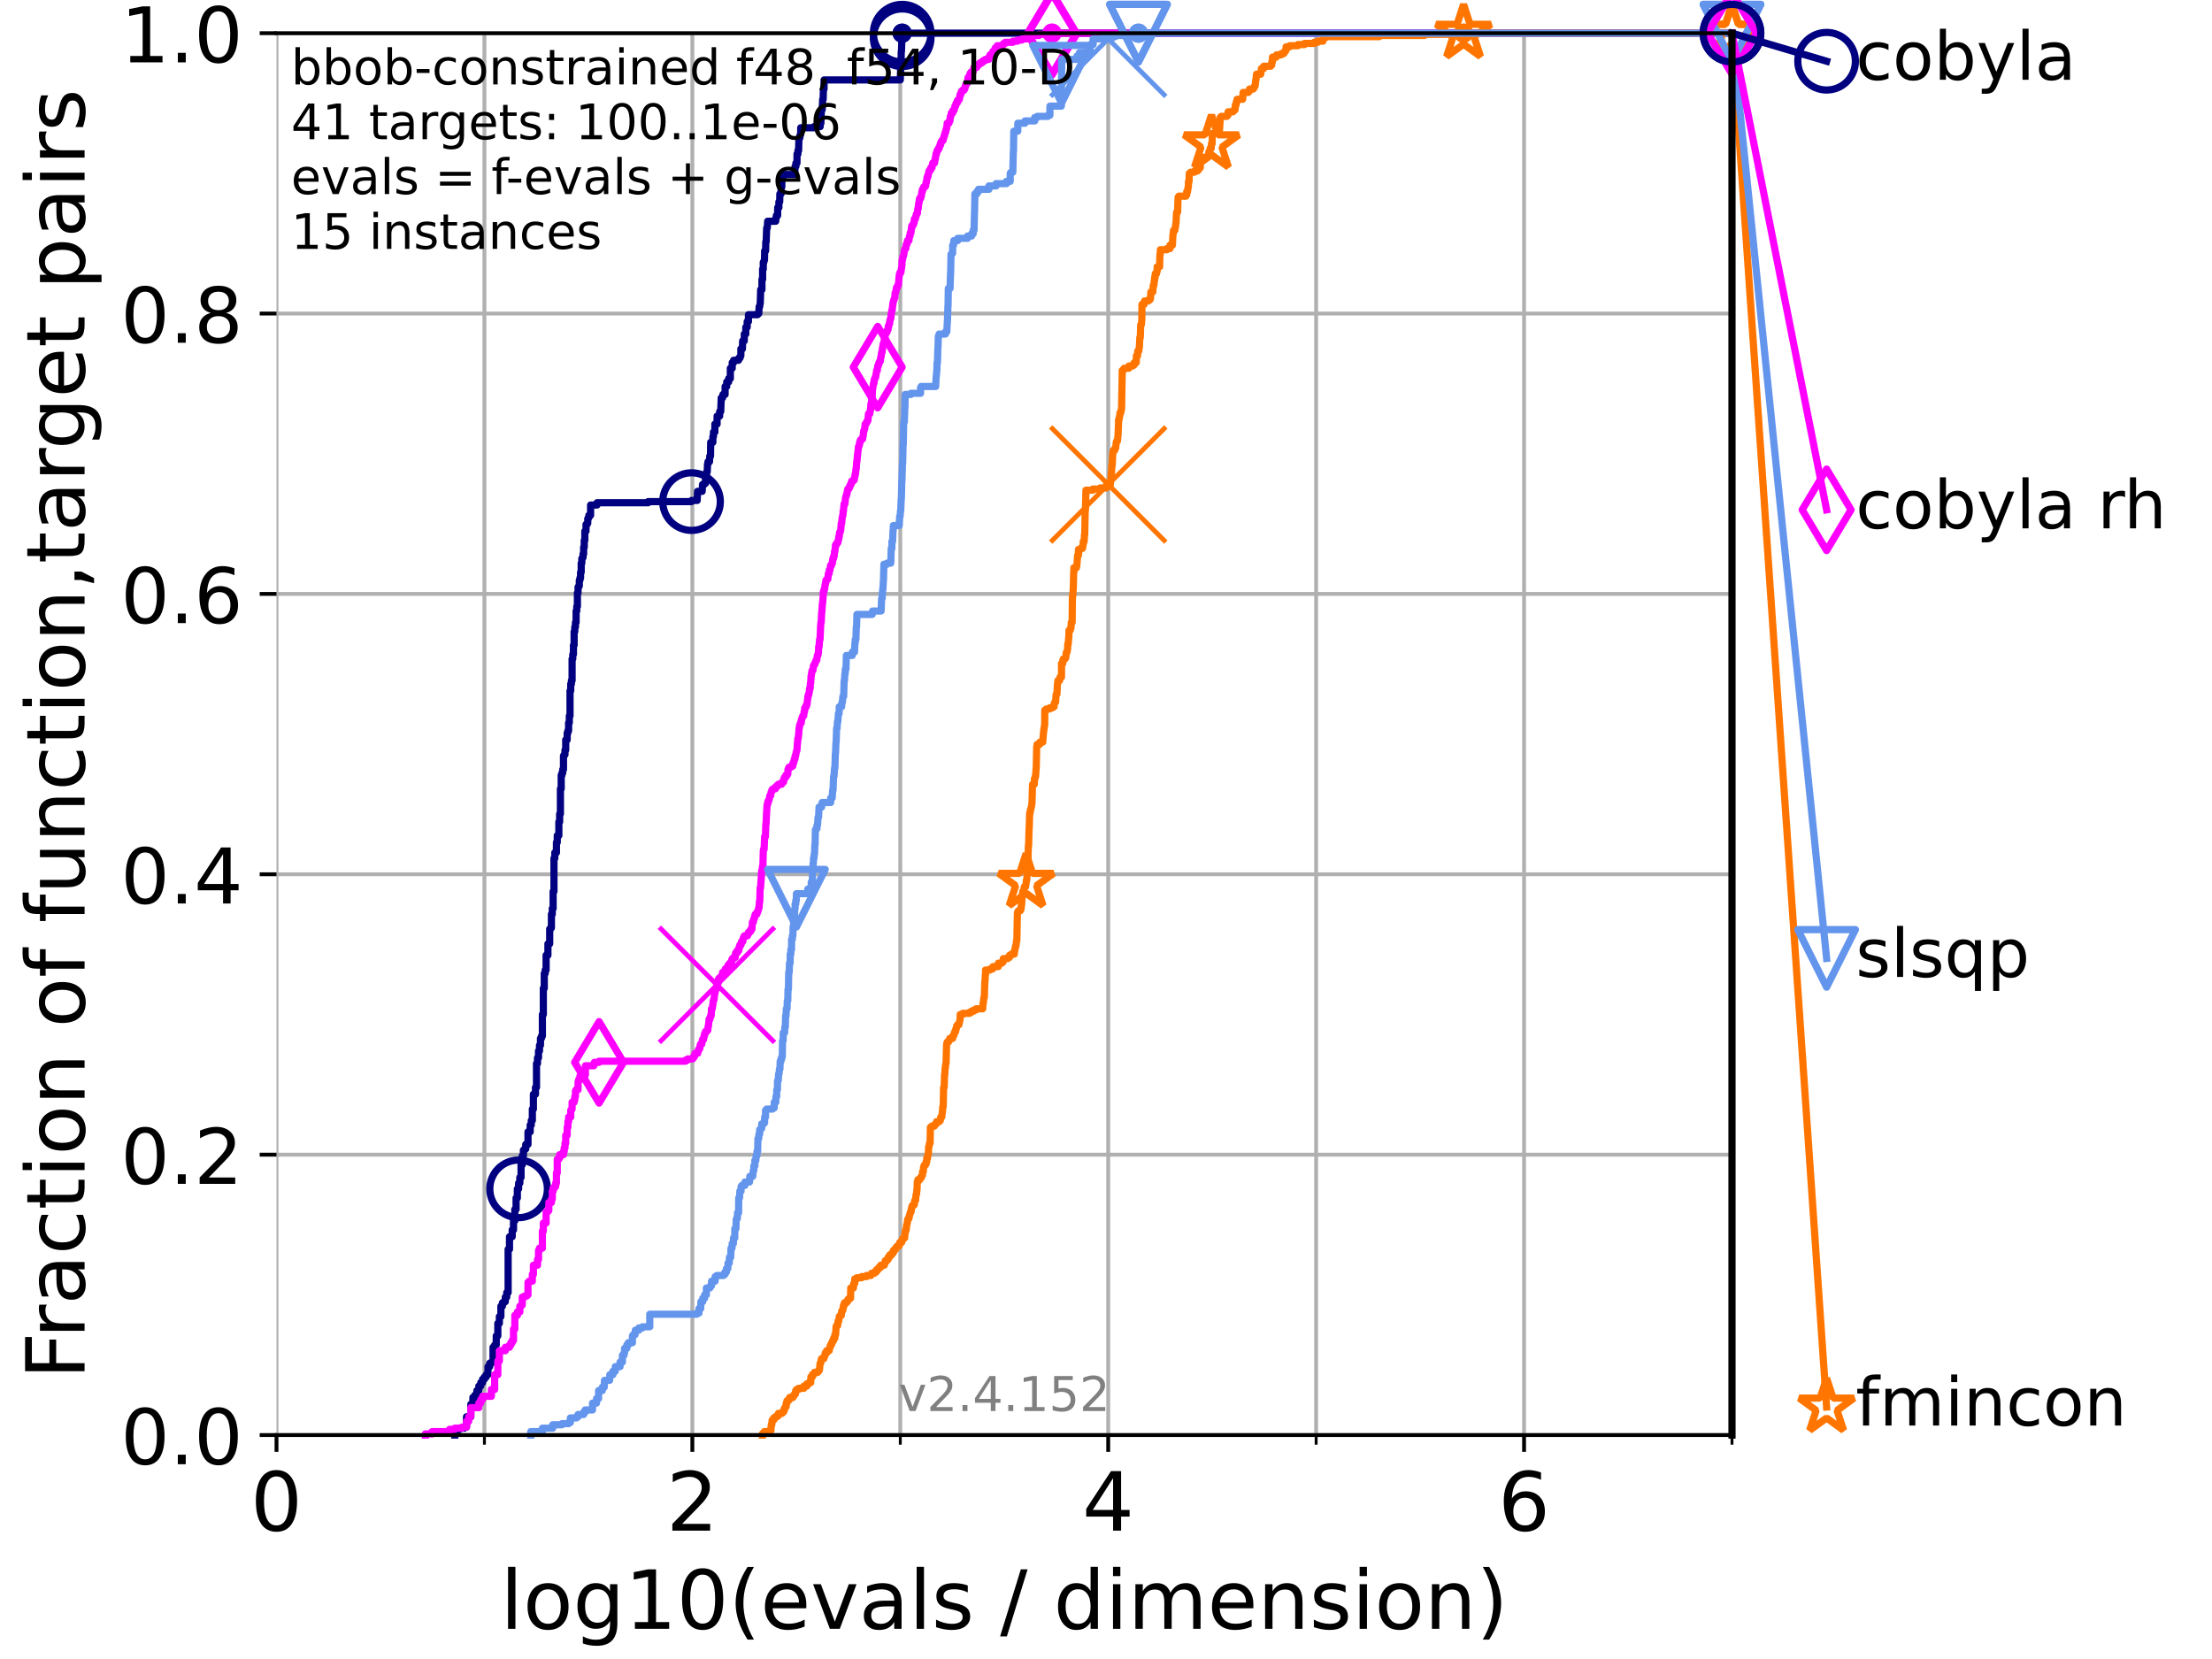 <?xml version="1.0" encoding="utf-8" standalone="no"?>
<!DOCTYPE svg PUBLIC "-//W3C//DTD SVG 1.1//EN"
  "http://www.w3.org/Graphics/SVG/1.1/DTD/svg11.dtd">
<!-- Created with matplotlib (https://matplotlib.org/) -->
<svg height="345.6pt" version="1.1" viewBox="0 0 460.8 345.6" width="460.8pt" xmlns="http://www.w3.org/2000/svg" xmlns:xlink="http://www.w3.org/1999/xlink">
 <defs>
  <style type="text/css">*{stroke-linecap:butt;stroke-linejoin:round;}</style>
 </defs>
 <g id="figure_1">
  <g id="patch_1">
   <path d="M 0 345.6 
L 460.8 345.6 
L 460.8 0 
L 0 0 
z
" style="fill:#ffffff;"/>
  </g>
  <g id="axes_1">
   <g id="patch_2">
    <path d="M 57.6 298.944 
L 360.806 298.944 
L 360.806 6.912 
L 57.6 6.912 
z
" style="fill:#ffffff;"/>
   </g>
   <g id="matplotlib.axis_1">
    <g id="xtick_1">
     <g id="line2d_1">
      <path clip-path="url(#p75822677a1)" d="M 57.6 298.944 
L 57.6 6.912 
" style="fill:none;stroke:#b0b0b0;stroke-linecap:square;stroke-width:0.8;"/>
     </g>
     <g id="line2d_2">
      <defs>
       <path d="M 0 0 
L 0 3.5 
" id="m5f05117b31" style="stroke:#000000;stroke-width:0.8;"/>
      </defs>
      <g>
       <use style="stroke:#000000;stroke-width:0.8;" x="57.6" xlink:href="#m5f05117b31" y="298.944"/>
      </g>
     </g>
     <g id="text_1">
      <!-- 0 -->
      <g transform="translate(52.192 318.861)scale(0.17 -0.17)">
       <defs>
        <path d="M 31.781 66.406 
Q 24.172 66.406 20.328 58.906 
Q 16.5 51.422 16.5 36.375 
Q 16.5 21.391 20.328 13.891 
Q 24.172 6.391 31.781 6.391 
Q 39.453 6.391 43.281 13.891 
Q 47.125 21.391 47.125 36.375 
Q 47.125 51.422 43.281 58.906 
Q 39.453 66.406 31.781 66.406 
z
M 31.781 74.219 
Q 44.047 74.219 50.516 64.516 
Q 56.984 54.828 56.984 36.375 
Q 56.984 17.969 50.516 8.266 
Q 44.047 -1.422 31.781 -1.422 
Q 19.531 -1.422 13.062 8.266 
Q 6.594 17.969 6.594 36.375 
Q 6.594 54.828 13.062 64.516 
Q 19.531 74.219 31.781 74.219 
z
" id="DejaVuSans-48"/>
       </defs>
       <use xlink:href="#DejaVuSans-48"/>
      </g>
     </g>
    </g>
    <g id="xtick_2">
     <g id="line2d_3">
      <path clip-path="url(#p75822677a1)" d="M 144.23 298.944 
L 144.23 6.912 
" style="fill:none;stroke:#b0b0b0;stroke-linecap:square;stroke-width:0.8;"/>
     </g>
     <g id="line2d_4">
      <g>
       <use style="stroke:#000000;stroke-width:0.8;" x="144.23" xlink:href="#m5f05117b31" y="298.944"/>
      </g>
     </g>
     <g id="text_2">
      <!-- 2 -->
      <g transform="translate(138.822 318.861)scale(0.17 -0.17)">
       <defs>
        <path d="M 19.188 8.297 
L 53.609 8.297 
L 53.609 0 
L 7.328 0 
L 7.328 8.297 
Q 12.938 14.109 22.625 23.891 
Q 32.328 33.688 34.812 36.531 
Q 39.547 41.844 41.422 45.531 
Q 43.312 49.219 43.312 52.781 
Q 43.312 58.594 39.234 62.25 
Q 35.156 65.922 28.609 65.922 
Q 23.969 65.922 18.812 64.312 
Q 13.672 62.703 7.812 59.422 
L 7.812 69.391 
Q 13.766 71.781 18.938 73 
Q 24.125 74.219 28.422 74.219 
Q 39.75 74.219 46.484 68.547 
Q 53.219 62.891 53.219 53.422 
Q 53.219 48.922 51.531 44.891 
Q 49.859 40.875 45.406 35.406 
Q 44.188 33.984 37.641 27.219 
Q 31.109 20.453 19.188 8.297 
z
" id="DejaVuSans-50"/>
       </defs>
       <use xlink:href="#DejaVuSans-50"/>
      </g>
     </g>
    </g>
    <g id="xtick_3">
     <g id="line2d_5">
      <path clip-path="url(#p75822677a1)" d="M 230.861 298.944 
L 230.861 6.912 
" style="fill:none;stroke:#b0b0b0;stroke-linecap:square;stroke-width:0.8;"/>
     </g>
     <g id="line2d_6">
      <g>
       <use style="stroke:#000000;stroke-width:0.8;" x="230.861" xlink:href="#m5f05117b31" y="298.944"/>
      </g>
     </g>
     <g id="text_3">
      <!-- 4 -->
      <g transform="translate(225.453 318.861)scale(0.17 -0.17)">
       <defs>
        <path d="M 37.797 64.312 
L 12.891 25.391 
L 37.797 25.391 
z
M 35.203 72.906 
L 47.609 72.906 
L 47.609 25.391 
L 58.016 25.391 
L 58.016 17.188 
L 47.609 17.188 
L 47.609 0 
L 37.797 0 
L 37.797 17.188 
L 4.891 17.188 
L 4.891 26.703 
z
" id="DejaVuSans-52"/>
       </defs>
       <use xlink:href="#DejaVuSans-52"/>
      </g>
     </g>
    </g>
    <g id="xtick_4">
     <g id="line2d_7">
      <path clip-path="url(#p75822677a1)" d="M 317.491 298.944 
L 317.491 6.912 
" style="fill:none;stroke:#b0b0b0;stroke-linecap:square;stroke-width:0.8;"/>
     </g>
     <g id="line2d_8">
      <g>
       <use style="stroke:#000000;stroke-width:0.8;" x="317.491" xlink:href="#m5f05117b31" y="298.944"/>
      </g>
     </g>
     <g id="text_4">
      <!-- 6 -->
      <g transform="translate(312.083 318.861)scale(0.17 -0.17)">
       <defs>
        <path d="M 33.016 40.375 
Q 26.375 40.375 22.484 35.828 
Q 18.609 31.297 18.609 23.391 
Q 18.609 15.531 22.484 10.953 
Q 26.375 6.391 33.016 6.391 
Q 39.656 6.391 43.531 10.953 
Q 47.406 15.531 47.406 23.391 
Q 47.406 31.297 43.531 35.828 
Q 39.656 40.375 33.016 40.375 
z
M 52.594 71.297 
L 52.594 62.312 
Q 48.875 64.062 45.094 64.984 
Q 41.312 65.922 37.594 65.922 
Q 27.828 65.922 22.672 59.328 
Q 17.531 52.734 16.797 39.406 
Q 19.672 43.656 24.016 45.922 
Q 28.375 48.188 33.594 48.188 
Q 44.578 48.188 50.953 41.516 
Q 57.328 34.859 57.328 23.391 
Q 57.328 12.156 50.688 5.359 
Q 44.047 -1.422 33.016 -1.422 
Q 20.359 -1.422 13.672 8.266 
Q 6.984 17.969 6.984 36.375 
Q 6.984 53.656 15.188 63.938 
Q 23.391 74.219 37.203 74.219 
Q 40.922 74.219 44.703 73.484 
Q 48.484 72.75 52.594 71.297 
z
" id="DejaVuSans-54"/>
       </defs>
       <use xlink:href="#DejaVuSans-54"/>
      </g>
     </g>
    </g>
    <g id="xtick_5">
     <g id="line2d_9">
      <path clip-path="url(#p75822677a1)" d="M 100.915 298.944 
L 100.915 6.912 
" style="fill:none;stroke:#b0b0b0;stroke-linecap:square;stroke-width:0.8;"/>
     </g>
     <g id="line2d_10">
      <defs>
       <path d="M 0 0 
L 0 2 
" id="m4ff8149616" style="stroke:#000000;stroke-width:0.6;"/>
      </defs>
      <g>
       <use style="stroke:#000000;stroke-width:0.6;" x="100.915" xlink:href="#m4ff8149616" y="298.944"/>
      </g>
     </g>
    </g>
    <g id="xtick_6">
     <g id="line2d_11">
      <path clip-path="url(#p75822677a1)" d="M 187.546 298.944 
L 187.546 6.912 
" style="fill:none;stroke:#b0b0b0;stroke-linecap:square;stroke-width:0.8;"/>
     </g>
     <g id="line2d_12">
      <g>
       <use style="stroke:#000000;stroke-width:0.6;" x="187.546" xlink:href="#m4ff8149616" y="298.944"/>
      </g>
     </g>
    </g>
    <g id="xtick_7">
     <g id="line2d_13">
      <path clip-path="url(#p75822677a1)" d="M 274.176 298.944 
L 274.176 6.912 
" style="fill:none;stroke:#b0b0b0;stroke-linecap:square;stroke-width:0.8;"/>
     </g>
     <g id="line2d_14">
      <g>
       <use style="stroke:#000000;stroke-width:0.6;" x="274.176" xlink:href="#m4ff8149616" y="298.944"/>
      </g>
     </g>
    </g>
    <g id="xtick_8">
     <g id="line2d_15">
      <path clip-path="url(#p75822677a1)" d="M 360.806 298.944 
L 360.806 6.912 
" style="fill:none;stroke:#b0b0b0;stroke-linecap:square;stroke-width:0.8;"/>
     </g>
     <g id="line2d_16">
      <g>
       <use style="stroke:#000000;stroke-width:0.6;" x="360.806" xlink:href="#m4ff8149616" y="298.944"/>
      </g>
     </g>
    </g>
    <g id="text_5">
     <!-- log10(evals / dimension) -->
     <g transform="translate(104.239 339.314)scale(0.17 -0.17)">
      <defs>
       <path d="M 9.422 75.984 
L 18.406 75.984 
L 18.406 0 
L 9.422 0 
z
" id="DejaVuSans-108"/>
       <path d="M 30.609 48.391 
Q 23.391 48.391 19.188 42.75 
Q 14.984 37.109 14.984 27.297 
Q 14.984 17.484 19.156 11.844 
Q 23.344 6.203 30.609 6.203 
Q 37.797 6.203 41.984 11.859 
Q 46.188 17.531 46.188 27.297 
Q 46.188 37.016 41.984 42.703 
Q 37.797 48.391 30.609 48.391 
z
M 30.609 56 
Q 42.328 56 49.016 48.375 
Q 55.719 40.766 55.719 27.297 
Q 55.719 13.875 49.016 6.219 
Q 42.328 -1.422 30.609 -1.422 
Q 18.844 -1.422 12.172 6.219 
Q 5.516 13.875 5.516 27.297 
Q 5.516 40.766 12.172 48.375 
Q 18.844 56 30.609 56 
z
" id="DejaVuSans-111"/>
       <path d="M 45.406 27.984 
Q 45.406 37.75 41.375 43.109 
Q 37.359 48.484 30.078 48.484 
Q 22.859 48.484 18.828 43.109 
Q 14.797 37.75 14.797 27.984 
Q 14.797 18.266 18.828 12.891 
Q 22.859 7.516 30.078 7.516 
Q 37.359 7.516 41.375 12.891 
Q 45.406 18.266 45.406 27.984 
z
M 54.391 6.781 
Q 54.391 -7.172 48.188 -13.984 
Q 42 -20.797 29.203 -20.797 
Q 24.469 -20.797 20.266 -20.094 
Q 16.062 -19.391 12.109 -17.922 
L 12.109 -9.188 
Q 16.062 -11.328 19.922 -12.344 
Q 23.781 -13.375 27.781 -13.375 
Q 36.625 -13.375 41.016 -8.766 
Q 45.406 -4.156 45.406 5.172 
L 45.406 9.625 
Q 42.625 4.781 38.281 2.391 
Q 33.938 0 27.875 0 
Q 17.828 0 11.672 7.656 
Q 5.516 15.328 5.516 27.984 
Q 5.516 40.672 11.672 48.328 
Q 17.828 56 27.875 56 
Q 33.938 56 38.281 53.609 
Q 42.625 51.219 45.406 46.391 
L 45.406 54.688 
L 54.391 54.688 
z
" id="DejaVuSans-103"/>
       <path d="M 12.406 8.297 
L 28.516 8.297 
L 28.516 63.922 
L 10.984 60.406 
L 10.984 69.391 
L 28.422 72.906 
L 38.281 72.906 
L 38.281 8.297 
L 54.391 8.297 
L 54.391 0 
L 12.406 0 
z
" id="DejaVuSans-49"/>
       <path d="M 31 75.875 
Q 24.469 64.656 21.281 53.656 
Q 18.109 42.672 18.109 31.391 
Q 18.109 20.125 21.312 9.062 
Q 24.516 -2 31 -13.188 
L 23.188 -13.188 
Q 15.875 -1.703 12.234 9.375 
Q 8.594 20.453 8.594 31.391 
Q 8.594 42.281 12.203 53.312 
Q 15.828 64.359 23.188 75.875 
z
" id="DejaVuSans-40"/>
       <path d="M 56.203 29.594 
L 56.203 25.203 
L 14.891 25.203 
Q 15.484 15.922 20.484 11.062 
Q 25.484 6.203 34.422 6.203 
Q 39.594 6.203 44.453 7.469 
Q 49.312 8.734 54.109 11.281 
L 54.109 2.781 
Q 49.266 0.734 44.188 -0.344 
Q 39.109 -1.422 33.891 -1.422 
Q 20.797 -1.422 13.156 6.188 
Q 5.516 13.812 5.516 26.812 
Q 5.516 40.234 12.766 48.109 
Q 20.016 56 32.328 56 
Q 43.359 56 49.781 48.891 
Q 56.203 41.797 56.203 29.594 
z
M 47.219 32.234 
Q 47.125 39.594 43.094 43.984 
Q 39.062 48.391 32.422 48.391 
Q 24.906 48.391 20.391 44.141 
Q 15.875 39.891 15.188 32.172 
z
" id="DejaVuSans-101"/>
       <path d="M 2.984 54.688 
L 12.5 54.688 
L 29.594 8.797 
L 46.688 54.688 
L 56.203 54.688 
L 35.688 0 
L 23.484 0 
z
" id="DejaVuSans-118"/>
       <path d="M 34.281 27.484 
Q 23.391 27.484 19.188 25 
Q 14.984 22.516 14.984 16.5 
Q 14.984 11.719 18.141 8.906 
Q 21.297 6.109 26.703 6.109 
Q 34.188 6.109 38.703 11.406 
Q 43.219 16.703 43.219 25.484 
L 43.219 27.484 
z
M 52.203 31.203 
L 52.203 0 
L 43.219 0 
L 43.219 8.297 
Q 40.141 3.328 35.547 0.953 
Q 30.953 -1.422 24.312 -1.422 
Q 15.922 -1.422 10.953 3.297 
Q 6 8.016 6 15.922 
Q 6 25.141 12.172 29.828 
Q 18.359 34.516 30.609 34.516 
L 43.219 34.516 
L 43.219 35.406 
Q 43.219 41.609 39.141 45 
Q 35.062 48.391 27.688 48.391 
Q 23 48.391 18.547 47.266 
Q 14.109 46.141 10.016 43.891 
L 10.016 52.203 
Q 14.938 54.109 19.578 55.047 
Q 24.219 56 28.609 56 
Q 40.484 56 46.344 49.844 
Q 52.203 43.703 52.203 31.203 
z
" id="DejaVuSans-97"/>
       <path d="M 44.281 53.078 
L 44.281 44.578 
Q 40.484 46.531 36.375 47.5 
Q 32.281 48.484 27.875 48.484 
Q 21.188 48.484 17.844 46.438 
Q 14.5 44.391 14.5 40.281 
Q 14.5 37.156 16.891 35.375 
Q 19.281 33.594 26.516 31.984 
L 29.594 31.297 
Q 39.156 29.25 43.188 25.516 
Q 47.219 21.781 47.219 15.094 
Q 47.219 7.469 41.188 3.016 
Q 35.156 -1.422 24.609 -1.422 
Q 20.219 -1.422 15.453 -0.562 
Q 10.688 0.297 5.422 2 
L 5.422 11.281 
Q 10.406 8.688 15.234 7.391 
Q 20.062 6.109 24.812 6.109 
Q 31.156 6.109 34.562 8.281 
Q 37.984 10.453 37.984 14.406 
Q 37.984 18.062 35.516 20.016 
Q 33.062 21.969 24.703 23.781 
L 21.578 24.516 
Q 13.234 26.266 9.516 29.906 
Q 5.812 33.547 5.812 39.891 
Q 5.812 47.609 11.281 51.797 
Q 16.75 56 26.812 56 
Q 31.781 56 36.172 55.266 
Q 40.578 54.547 44.281 53.078 
z
" id="DejaVuSans-115"/>
       <path id="DejaVuSans-32"/>
       <path d="M 25.391 72.906 
L 33.688 72.906 
L 8.297 -9.281 
L 0 -9.281 
z
" id="DejaVuSans-47"/>
       <path d="M 45.406 46.391 
L 45.406 75.984 
L 54.391 75.984 
L 54.391 0 
L 45.406 0 
L 45.406 8.203 
Q 42.578 3.328 38.25 0.953 
Q 33.938 -1.422 27.875 -1.422 
Q 17.969 -1.422 11.734 6.484 
Q 5.516 14.406 5.516 27.297 
Q 5.516 40.188 11.734 48.094 
Q 17.969 56 27.875 56 
Q 33.938 56 38.25 53.625 
Q 42.578 51.266 45.406 46.391 
z
M 14.797 27.297 
Q 14.797 17.391 18.875 11.75 
Q 22.953 6.109 30.078 6.109 
Q 37.203 6.109 41.297 11.75 
Q 45.406 17.391 45.406 27.297 
Q 45.406 37.203 41.297 42.844 
Q 37.203 48.484 30.078 48.484 
Q 22.953 48.484 18.875 42.844 
Q 14.797 37.203 14.797 27.297 
z
" id="DejaVuSans-100"/>
       <path d="M 9.422 54.688 
L 18.406 54.688 
L 18.406 0 
L 9.422 0 
z
M 9.422 75.984 
L 18.406 75.984 
L 18.406 64.594 
L 9.422 64.594 
z
" id="DejaVuSans-105"/>
       <path d="M 52 44.188 
Q 55.375 50.25 60.062 53.125 
Q 64.75 56 71.094 56 
Q 79.641 56 84.281 50.016 
Q 88.922 44.047 88.922 33.016 
L 88.922 0 
L 79.891 0 
L 79.891 32.719 
Q 79.891 40.578 77.094 44.375 
Q 74.312 48.188 68.609 48.188 
Q 61.625 48.188 57.562 43.547 
Q 53.516 38.922 53.516 30.906 
L 53.516 0 
L 44.484 0 
L 44.484 32.719 
Q 44.484 40.625 41.703 44.406 
Q 38.922 48.188 33.109 48.188 
Q 26.219 48.188 22.156 43.531 
Q 18.109 38.875 18.109 30.906 
L 18.109 0 
L 9.078 0 
L 9.078 54.688 
L 18.109 54.688 
L 18.109 46.188 
Q 21.188 51.219 25.484 53.609 
Q 29.781 56 35.688 56 
Q 41.656 56 45.828 52.969 
Q 50 49.953 52 44.188 
z
" id="DejaVuSans-109"/>
       <path d="M 54.891 33.016 
L 54.891 0 
L 45.906 0 
L 45.906 32.719 
Q 45.906 40.484 42.875 44.328 
Q 39.844 48.188 33.797 48.188 
Q 26.516 48.188 22.312 43.547 
Q 18.109 38.922 18.109 30.906 
L 18.109 0 
L 9.078 0 
L 9.078 54.688 
L 18.109 54.688 
L 18.109 46.188 
Q 21.344 51.125 25.703 53.562 
Q 30.078 56 35.797 56 
Q 45.219 56 50.047 50.172 
Q 54.891 44.344 54.891 33.016 
z
" id="DejaVuSans-110"/>
       <path d="M 8.016 75.875 
L 15.828 75.875 
Q 23.141 64.359 26.781 53.312 
Q 30.422 42.281 30.422 31.391 
Q 30.422 20.453 26.781 9.375 
Q 23.141 -1.703 15.828 -13.188 
L 8.016 -13.188 
Q 14.5 -2 17.703 9.062 
Q 20.906 20.125 20.906 31.391 
Q 20.906 42.672 17.703 53.656 
Q 14.5 64.656 8.016 75.875 
z
" id="DejaVuSans-41"/>
      </defs>
      <use xlink:href="#DejaVuSans-108"/>
      <use x="27.783" xlink:href="#DejaVuSans-111"/>
      <use x="88.965" xlink:href="#DejaVuSans-103"/>
      <use x="152.441" xlink:href="#DejaVuSans-49"/>
      <use x="216.064" xlink:href="#DejaVuSans-48"/>
      <use x="279.688" xlink:href="#DejaVuSans-40"/>
      <use x="318.701" xlink:href="#DejaVuSans-101"/>
      <use x="380.225" xlink:href="#DejaVuSans-118"/>
      <use x="439.404" xlink:href="#DejaVuSans-97"/>
      <use x="500.684" xlink:href="#DejaVuSans-108"/>
      <use x="528.467" xlink:href="#DejaVuSans-115"/>
      <use x="580.566" xlink:href="#DejaVuSans-32"/>
      <use x="612.354" xlink:href="#DejaVuSans-47"/>
      <use x="646.045" xlink:href="#DejaVuSans-32"/>
      <use x="677.832" xlink:href="#DejaVuSans-100"/>
      <use x="741.309" xlink:href="#DejaVuSans-105"/>
      <use x="769.092" xlink:href="#DejaVuSans-109"/>
      <use x="866.504" xlink:href="#DejaVuSans-101"/>
      <use x="928.027" xlink:href="#DejaVuSans-110"/>
      <use x="991.406" xlink:href="#DejaVuSans-115"/>
      <use x="1043.506" xlink:href="#DejaVuSans-105"/>
      <use x="1071.289" xlink:href="#DejaVuSans-111"/>
      <use x="1132.471" xlink:href="#DejaVuSans-110"/>
      <use x="1195.85" xlink:href="#DejaVuSans-41"/>
     </g>
    </g>
   </g>
   <g id="matplotlib.axis_2">
    <g id="ytick_1">
     <g id="line2d_17">
      <path clip-path="url(#p75822677a1)" d="M 57.6 298.944 
L 360.806 298.944 
" style="fill:none;stroke:#b0b0b0;stroke-linecap:square;stroke-width:0.8;"/>
     </g>
     <g id="line2d_18">
      <defs>
       <path d="M 0 0 
L -3.5 0 
" id="m0430c895f5" style="stroke:#000000;stroke-width:0.8;"/>
      </defs>
      <g>
       <use style="stroke:#000000;stroke-width:0.8;" x="57.6" xlink:href="#m0430c895f5" y="298.944"/>
      </g>
     </g>
     <g id="text_6">
      <!-- 0.0 -->
      <g transform="translate(25.155 305.023)scale(0.16 -0.16)">
       <defs>
        <path d="M 10.688 12.406 
L 21 12.406 
L 21 0 
L 10.688 0 
z
" id="DejaVuSans-46"/>
       </defs>
       <use xlink:href="#DejaVuSans-48"/>
       <use x="63.623" xlink:href="#DejaVuSans-46"/>
       <use x="95.41" xlink:href="#DejaVuSans-48"/>
      </g>
     </g>
    </g>
    <g id="ytick_2">
     <g id="line2d_19">
      <path clip-path="url(#p75822677a1)" d="M 57.6 240.538 
L 360.806 240.538 
" style="fill:none;stroke:#b0b0b0;stroke-linecap:square;stroke-width:0.8;"/>
     </g>
     <g id="line2d_20">
      <g>
       <use style="stroke:#000000;stroke-width:0.8;" x="57.6" xlink:href="#m0430c895f5" y="240.538"/>
      </g>
     </g>
     <g id="text_7">
      <!-- 0.2 -->
      <g transform="translate(25.155 246.616)scale(0.16 -0.16)">
       <use xlink:href="#DejaVuSans-48"/>
       <use x="63.623" xlink:href="#DejaVuSans-46"/>
       <use x="95.41" xlink:href="#DejaVuSans-50"/>
      </g>
     </g>
    </g>
    <g id="ytick_3">
     <g id="line2d_21">
      <path clip-path="url(#p75822677a1)" d="M 57.6 182.131 
L 360.806 182.131 
" style="fill:none;stroke:#b0b0b0;stroke-linecap:square;stroke-width:0.8;"/>
     </g>
     <g id="line2d_22">
      <g>
       <use style="stroke:#000000;stroke-width:0.8;" x="57.6" xlink:href="#m0430c895f5" y="182.131"/>
      </g>
     </g>
     <g id="text_8">
      <!-- 0.4 -->
      <g transform="translate(25.155 188.21)scale(0.16 -0.16)">
       <use xlink:href="#DejaVuSans-48"/>
       <use x="63.623" xlink:href="#DejaVuSans-46"/>
       <use x="95.41" xlink:href="#DejaVuSans-52"/>
      </g>
     </g>
    </g>
    <g id="ytick_4">
     <g id="line2d_23">
      <path clip-path="url(#p75822677a1)" d="M 57.6 123.725 
L 360.806 123.725 
" style="fill:none;stroke:#b0b0b0;stroke-linecap:square;stroke-width:0.8;"/>
     </g>
     <g id="line2d_24">
      <g>
       <use style="stroke:#000000;stroke-width:0.8;" x="57.6" xlink:href="#m0430c895f5" y="123.725"/>
      </g>
     </g>
     <g id="text_9">
      <!-- 0.6 -->
      <g transform="translate(25.155 129.804)scale(0.16 -0.16)">
       <use xlink:href="#DejaVuSans-48"/>
       <use x="63.623" xlink:href="#DejaVuSans-46"/>
       <use x="95.41" xlink:href="#DejaVuSans-54"/>
      </g>
     </g>
    </g>
    <g id="ytick_5">
     <g id="line2d_25">
      <path clip-path="url(#p75822677a1)" d="M 57.6 65.318 
L 360.806 65.318 
" style="fill:none;stroke:#b0b0b0;stroke-linecap:square;stroke-width:0.8;"/>
     </g>
     <g id="line2d_26">
      <g>
       <use style="stroke:#000000;stroke-width:0.8;" x="57.6" xlink:href="#m0430c895f5" y="65.318"/>
      </g>
     </g>
     <g id="text_10">
      <!-- 0.8 -->
      <g transform="translate(25.155 71.397)scale(0.16 -0.16)">
       <defs>
        <path d="M 31.781 34.625 
Q 24.75 34.625 20.719 30.859 
Q 16.703 27.094 16.703 20.516 
Q 16.703 13.922 20.719 10.156 
Q 24.75 6.391 31.781 6.391 
Q 38.812 6.391 42.859 10.172 
Q 46.922 13.969 46.922 20.516 
Q 46.922 27.094 42.891 30.859 
Q 38.875 34.625 31.781 34.625 
z
M 21.922 38.812 
Q 15.578 40.375 12.031 44.719 
Q 8.5 49.078 8.5 55.328 
Q 8.5 64.062 14.719 69.141 
Q 20.953 74.219 31.781 74.219 
Q 42.672 74.219 48.875 69.141 
Q 55.078 64.062 55.078 55.328 
Q 55.078 49.078 51.531 44.719 
Q 48 40.375 41.703 38.812 
Q 48.828 37.156 52.797 32.312 
Q 56.781 27.484 56.781 20.516 
Q 56.781 9.906 50.312 4.234 
Q 43.844 -1.422 31.781 -1.422 
Q 19.734 -1.422 13.25 4.234 
Q 6.781 9.906 6.781 20.516 
Q 6.781 27.484 10.781 32.312 
Q 14.797 37.156 21.922 38.812 
z
M 18.312 54.391 
Q 18.312 48.734 21.844 45.562 
Q 25.391 42.391 31.781 42.391 
Q 38.141 42.391 41.719 45.562 
Q 45.312 48.734 45.312 54.391 
Q 45.312 60.062 41.719 63.234 
Q 38.141 66.406 31.781 66.406 
Q 25.391 66.406 21.844 63.234 
Q 18.312 60.062 18.312 54.391 
z
" id="DejaVuSans-56"/>
       </defs>
       <use xlink:href="#DejaVuSans-48"/>
       <use x="63.623" xlink:href="#DejaVuSans-46"/>
       <use x="95.41" xlink:href="#DejaVuSans-56"/>
      </g>
     </g>
    </g>
    <g id="ytick_6">
     <g id="line2d_27">
      <path clip-path="url(#p75822677a1)" d="M 57.6 6.912 
L 360.806 6.912 
" style="fill:none;stroke:#b0b0b0;stroke-linecap:square;stroke-width:0.8;"/>
     </g>
     <g id="line2d_28">
      <g>
       <use style="stroke:#000000;stroke-width:0.8;" x="57.6" xlink:href="#m0430c895f5" y="6.912"/>
      </g>
     </g>
     <g id="text_11">
      <!-- 1.0 -->
      <g transform="translate(25.155 12.991)scale(0.16 -0.16)">
       <use xlink:href="#DejaVuSans-49"/>
       <use x="63.623" xlink:href="#DejaVuSans-46"/>
       <use x="95.41" xlink:href="#DejaVuSans-48"/>
      </g>
     </g>
    </g>
    <g id="text_12">
     <!-- Fraction of function,target pairs -->
     <g transform="translate(17.62 287.313)rotate(-90)scale(0.17 -0.17)">
      <defs>
       <path d="M 9.812 72.906 
L 51.703 72.906 
L 51.703 64.594 
L 19.672 64.594 
L 19.672 43.109 
L 48.578 43.109 
L 48.578 34.812 
L 19.672 34.812 
L 19.672 0 
L 9.812 0 
z
" id="DejaVuSans-70"/>
       <path d="M 41.109 46.297 
Q 39.594 47.172 37.812 47.578 
Q 36.031 48 33.891 48 
Q 26.266 48 22.188 43.047 
Q 18.109 38.094 18.109 28.812 
L 18.109 0 
L 9.078 0 
L 9.078 54.688 
L 18.109 54.688 
L 18.109 46.188 
Q 20.953 51.172 25.484 53.578 
Q 30.031 56 36.531 56 
Q 37.453 56 38.578 55.875 
Q 39.703 55.766 41.062 55.516 
z
" id="DejaVuSans-114"/>
       <path d="M 48.781 52.594 
L 48.781 44.188 
Q 44.969 46.297 41.141 47.344 
Q 37.312 48.391 33.406 48.391 
Q 24.656 48.391 19.812 42.844 
Q 14.984 37.312 14.984 27.297 
Q 14.984 17.281 19.812 11.734 
Q 24.656 6.203 33.406 6.203 
Q 37.312 6.203 41.141 7.25 
Q 44.969 8.297 48.781 10.406 
L 48.781 2.094 
Q 45.016 0.344 40.984 -0.531 
Q 36.969 -1.422 32.422 -1.422 
Q 20.062 -1.422 12.781 6.344 
Q 5.516 14.109 5.516 27.297 
Q 5.516 40.672 12.859 48.328 
Q 20.219 56 33.016 56 
Q 37.156 56 41.109 55.141 
Q 45.062 54.297 48.781 52.594 
z
" id="DejaVuSans-99"/>
       <path d="M 18.312 70.219 
L 18.312 54.688 
L 36.812 54.688 
L 36.812 47.703 
L 18.312 47.703 
L 18.312 18.016 
Q 18.312 11.328 20.141 9.422 
Q 21.969 7.516 27.594 7.516 
L 36.812 7.516 
L 36.812 0 
L 27.594 0 
Q 17.188 0 13.234 3.875 
Q 9.281 7.766 9.281 18.016 
L 9.281 47.703 
L 2.688 47.703 
L 2.688 54.688 
L 9.281 54.688 
L 9.281 70.219 
z
" id="DejaVuSans-116"/>
       <path d="M 37.109 75.984 
L 37.109 68.5 
L 28.516 68.5 
Q 23.688 68.5 21.797 66.547 
Q 19.922 64.594 19.922 59.516 
L 19.922 54.688 
L 34.719 54.688 
L 34.719 47.703 
L 19.922 47.703 
L 19.922 0 
L 10.891 0 
L 10.891 47.703 
L 2.297 47.703 
L 2.297 54.688 
L 10.891 54.688 
L 10.891 58.5 
Q 10.891 67.625 15.141 71.797 
Q 19.391 75.984 28.609 75.984 
z
" id="DejaVuSans-102"/>
       <path d="M 8.5 21.578 
L 8.5 54.688 
L 17.484 54.688 
L 17.484 21.922 
Q 17.484 14.156 20.5 10.266 
Q 23.531 6.391 29.594 6.391 
Q 36.859 6.391 41.078 11.031 
Q 45.312 15.672 45.312 23.688 
L 45.312 54.688 
L 54.297 54.688 
L 54.297 0 
L 45.312 0 
L 45.312 8.406 
Q 42.047 3.422 37.719 1 
Q 33.406 -1.422 27.688 -1.422 
Q 18.266 -1.422 13.375 4.438 
Q 8.5 10.297 8.5 21.578 
z
M 31.109 56 
z
" id="DejaVuSans-117"/>
       <path d="M 11.719 12.406 
L 22.016 12.406 
L 22.016 4 
L 14.016 -11.625 
L 7.719 -11.625 
L 11.719 4 
z
" id="DejaVuSans-44"/>
       <path d="M 18.109 8.203 
L 18.109 -20.797 
L 9.078 -20.797 
L 9.078 54.688 
L 18.109 54.688 
L 18.109 46.391 
Q 20.953 51.266 25.266 53.625 
Q 29.594 56 35.594 56 
Q 45.562 56 51.781 48.094 
Q 58.016 40.188 58.016 27.297 
Q 58.016 14.406 51.781 6.484 
Q 45.562 -1.422 35.594 -1.422 
Q 29.594 -1.422 25.266 0.953 
Q 20.953 3.328 18.109 8.203 
z
M 48.688 27.297 
Q 48.688 37.203 44.609 42.844 
Q 40.531 48.484 33.406 48.484 
Q 26.266 48.484 22.188 42.844 
Q 18.109 37.203 18.109 27.297 
Q 18.109 17.391 22.188 11.75 
Q 26.266 6.109 33.406 6.109 
Q 40.531 6.109 44.609 11.75 
Q 48.688 17.391 48.688 27.297 
z
" id="DejaVuSans-112"/>
      </defs>
      <use xlink:href="#DejaVuSans-70"/>
      <use x="50.27" xlink:href="#DejaVuSans-114"/>
      <use x="91.383" xlink:href="#DejaVuSans-97"/>
      <use x="152.662" xlink:href="#DejaVuSans-99"/>
      <use x="207.643" xlink:href="#DejaVuSans-116"/>
      <use x="246.852" xlink:href="#DejaVuSans-105"/>
      <use x="274.635" xlink:href="#DejaVuSans-111"/>
      <use x="335.816" xlink:href="#DejaVuSans-110"/>
      <use x="399.195" xlink:href="#DejaVuSans-32"/>
      <use x="430.982" xlink:href="#DejaVuSans-111"/>
      <use x="492.164" xlink:href="#DejaVuSans-102"/>
      <use x="527.369" xlink:href="#DejaVuSans-32"/>
      <use x="559.156" xlink:href="#DejaVuSans-102"/>
      <use x="594.361" xlink:href="#DejaVuSans-117"/>
      <use x="657.74" xlink:href="#DejaVuSans-110"/>
      <use x="721.119" xlink:href="#DejaVuSans-99"/>
      <use x="776.1" xlink:href="#DejaVuSans-116"/>
      <use x="815.309" xlink:href="#DejaVuSans-105"/>
      <use x="843.092" xlink:href="#DejaVuSans-111"/>
      <use x="904.273" xlink:href="#DejaVuSans-110"/>
      <use x="967.652" xlink:href="#DejaVuSans-44"/>
      <use x="999.439" xlink:href="#DejaVuSans-116"/>
      <use x="1038.648" xlink:href="#DejaVuSans-97"/>
      <use x="1099.928" xlink:href="#DejaVuSans-114"/>
      <use x="1139.291" xlink:href="#DejaVuSans-103"/>
      <use x="1202.768" xlink:href="#DejaVuSans-101"/>
      <use x="1264.291" xlink:href="#DejaVuSans-116"/>
      <use x="1303.5" xlink:href="#DejaVuSans-32"/>
      <use x="1335.287" xlink:href="#DejaVuSans-112"/>
      <use x="1398.764" xlink:href="#DejaVuSans-97"/>
      <use x="1460.043" xlink:href="#DejaVuSans-105"/>
      <use x="1487.826" xlink:href="#DejaVuSans-114"/>
      <use x="1528.939" xlink:href="#DejaVuSans-115"/>
     </g>
    </g>
   </g>
   <g id="line2d_29">
    <defs>
     <path d="M 0 1.5 
C 0.398 1.5 0.779 1.342 1.061 1.061 
C 1.342 0.779 1.5 0.398 1.5 0 
C 1.5 -0.398 1.342 -0.779 1.061 -1.061 
C 0.779 -1.342 0.398 -1.5 0 -1.5 
C -0.398 -1.5 -0.779 -1.342 -1.061 -1.061 
C -1.342 -0.779 -1.5 -0.398 -1.5 0 
C -1.5 0.398 -1.342 0.779 -1.061 1.061 
C -0.779 1.342 -0.398 1.5 0 1.5 
z
" id="m8914fef2f3" style="stroke:#000080;"/>
    </defs>
    <g>
     <use style="fill:#000080;stroke:#000080;" x="187.94" xlink:href="#m8914fef2f3" y="6.912"/>
     <use style="fill:#000080;stroke:#000080;" x="187.94" xlink:href="#m8914fef2f3" y="6.912"/>
    </g>
   </g>
   <g id="line2d_30">
    <path d="M 94.736 298.944 
L 94.736 298.232 
L 95.251 298.232 
L 95.251 297.757 
L 95.753 297.757 
L 95.753 297.519 
L 96.718 297.519 
L 96.718 297.282 
L 97.182 297.282 
L 97.182 295.145 
L 98.078 295.145 
L 98.078 292.534 
L 98.51 292.534 
L 98.51 291.109 
L 98.933 291.109 
L 98.933 290.634 
L 99.347 290.634 
L 99.347 289.684 
L 99.751 289.684 
L 99.751 288.735 
L 100.147 288.735 
L 100.147 288.022 
L 100.535 288.022 
L 100.535 287.31 
L 100.915 287.31 
L 100.915 286.835 
L 101.288 286.835 
L 101.288 286.361 
L 101.653 286.361 
L 101.653 284.699 
L 102.011 284.699 
L 102.011 283.986 
L 102.363 283.986 
L 102.363 283.749 
L 102.708 283.749 
L 102.708 280.662 
L 103.047 280.662 
L 103.047 280.187 
L 103.38 280.187 
L 103.38 278.288 
L 103.707 278.288 
L 103.707 275.676 
L 104.029 275.676 
L 104.029 274.252 
L 104.345 274.252 
L 104.345 272.115 
L 104.656 272.115 
L 104.656 271.403 
L 104.962 271.403 
L 104.962 271.165 
L 105.263 271.165 
L 105.263 270.216 
L 105.559 270.216 
L 105.559 269.266 
L 105.851 269.266 
L 105.851 260.244 
L 106.138 260.244 
L 106.138 257.632 
L 106.699 257.632 
L 106.699 256.208 
L 106.974 256.208 
L 106.974 254.308 
L 107.245 254.308 
L 107.245 251.934 
L 107.512 251.934 
L 107.512 249.56 
L 107.775 249.56 
L 107.775 247.66 
L 108.034 247.66 
L 108.034 246.473 
L 108.29 246.473 
L 108.29 245.286 
L 108.543 245.286 
L 108.543 242.674 
L 108.792 242.674 
L 108.792 240.775 
L 109.038 240.775 
L 109.038 239.588 
L 109.28 239.588 
L 109.28 239.35 
L 109.52 239.35 
L 109.52 238.401 
L 109.99 238.401 
L 109.99 235.789 
L 110.449 235.789 
L 110.449 234.365 
L 110.675 234.365 
L 110.675 233.415 
L 110.897 233.415 
L 110.897 231.041 
L 111.117 231.041 
L 111.117 227.954 
L 111.55 227.954 
L 111.55 226.53 
L 111.762 226.53 
L 111.762 221.544 
L 111.972 221.544 
L 111.972 220.357 
L 112.18 220.357 
L 112.18 218.932 
L 112.386 218.932 
L 112.386 217.745 
L 112.589 217.745 
L 112.589 216.32 
L 112.79 216.32 
L 112.79 215.845 
L 112.989 215.845 
L 112.989 211.334 
L 113.186 211.334 
L 113.186 205.874 
L 113.381 205.874 
L 113.381 202.787 
L 113.574 202.787 
L 113.574 202.075 
L 113.765 202.075 
L 113.765 198.988 
L 114.142 198.988 
L 114.142 196.614 
L 114.51 196.614 
L 114.51 193.528 
L 114.692 193.528 
L 114.692 193.29 
L 114.872 193.29 
L 114.872 190.441 
L 115.051 190.441 
L 115.051 189.254 
L 115.227 189.254 
L 115.227 185.693 
L 115.402 185.693 
L 115.402 178.807 
L 115.576 178.807 
L 115.576 177.62 
L 115.918 177.62 
L 115.918 175.483 
L 116.086 175.483 
L 116.086 174.059 
L 116.419 174.059 
L 116.419 171.21 
L 116.584 171.21 
L 116.584 169.548 
L 116.746 169.548 
L 116.746 164.324 
L 116.908 164.324 
L 116.908 161.475 
L 117.068 161.475 
L 117.068 161 
L 117.227 161 
L 117.227 160.288 
L 117.384 160.288 
L 117.384 157.439 
L 117.54 157.439 
L 117.54 157.202 
L 117.695 157.202 
L 117.695 156.252 
L 117.849 156.252 
L 117.849 154.115 
L 118.152 154.115 
L 118.152 152.691 
L 118.302 152.691 
L 118.302 152.216 
L 118.451 152.216 
L 118.451 150.554 
L 118.598 150.554 
L 118.598 149.129 
L 118.745 149.129 
L 118.745 143.906 
L 118.89 143.906 
L 118.89 142.481 
L 119.034 142.481 
L 119.034 141.769 
L 119.177 141.769 
L 119.177 137.258 
L 119.319 137.258 
L 119.319 136.308 
L 119.46 136.308 
L 119.46 134.409 
L 119.6 134.409 
L 119.6 131.56 
L 119.739 131.56 
L 119.739 130.61 
L 119.876 130.61 
L 119.876 129.66 
L 120.013 129.66 
L 120.013 127.286 
L 120.149 127.286 
L 120.149 126.336 
L 120.284 126.336 
L 120.284 123.487 
L 120.418 123.487 
L 120.418 122.3 
L 120.551 122.3 
L 120.551 122.063 
L 120.683 122.063 
L 120.683 120.876 
L 120.814 120.876 
L 120.814 120.401 
L 120.944 120.401 
L 120.944 119.214 
L 121.073 119.214 
L 121.073 117.314 
L 121.202 117.314 
L 121.202 116.365 
L 121.329 116.365 
L 121.329 116.127 
L 121.456 116.127 
L 121.456 115.415 
L 121.582 115.415 
L 121.582 113.99 
L 121.707 113.99 
L 121.707 112.566 
L 121.831 112.566 
L 121.831 110.666 
L 122.077 110.666 
L 122.077 109.242 
L 122.32 109.242 
L 122.32 109.004 
L 122.44 109.004 
L 122.44 108.055 
L 122.559 108.055 
L 122.559 107.817 
L 122.678 107.817 
L 122.678 107.343 
L 123.03 107.343 
L 123.03 105.206 
L 124.374 105.206 
L 124.374 104.731 
L 135.024 104.731 
L 135.024 104.493 
L 144.06 104.493 
L 144.06 104.256 
L 145.238 104.256 
L 145.309 102.357 
L 146.278 102.357 
L 146.345 100.932 
L 146.679 100.932 
L 146.679 100.695 
L 146.974 100.695 
L 146.974 98.795 
L 147.2 98.795 
L 147.2 98.32 
L 147.328 98.32 
L 147.392 96.658 
L 147.487 96.658 
L 147.487 96.184 
L 147.801 96.184 
L 147.863 94.996 
L 148.017 94.996 
L 148.048 92.147 
L 148.503 92.147 
L 148.503 90.96 
L 148.623 90.96 
L 148.623 90.011 
L 148.918 90.011 
L 148.918 88.349 
L 149.382 88.349 
L 149.382 86.687 
L 149.918 86.687 
L 149.918 85.737 
L 150.139 85.737 
L 150.248 82.888 
L 150.52 82.888 
L 150.6 82.176 
L 151.051 82.176 
L 151.051 80.514 
L 151.388 80.514 
L 151.388 79.564 
L 151.795 79.564 
L 151.795 78.852 
L 152.144 78.852 
L 152.144 76.715 
L 152.535 76.715 
L 152.535 75.528 
L 152.823 75.528 
L 152.823 75.053 
L 153.844 75.053 
L 153.911 74.578 
L 154.157 74.578 
L 154.268 74.103 
L 154.334 74.103 
L 154.334 72.679 
L 154.661 72.679 
L 154.704 71.017 
L 155.046 71.017 
L 155.046 69.592 
L 155.361 69.592 
L 155.361 68.167 
L 155.65 68.167 
L 155.65 66.98 
L 155.915 66.98 
L 155.915 65.556 
L 157.816 65.556 
L 157.816 65.318 
L 158.071 65.318 
L 158.143 63.894 
L 158.25 63.894 
L 158.357 63.182 
L 158.375 63.182 
L 158.463 60.332 
L 158.726 60.332 
L 158.726 58.196 
L 158.865 58.196 
L 158.865 56.059 
L 159.003 56.059 
L 159.003 54.634 
L 159.122 54.634 
L 159.207 54.159 
L 159.258 54.159 
L 159.292 52.26 
L 159.494 52.26 
L 159.527 50.361 
L 159.61 50.361 
L 159.71 47.512 
L 159.825 47.512 
L 159.923 46.087 
L 161.595 46.087 
L 161.625 45.375 
L 161.729 45.375 
L 161.729 44.9 
L 161.994 44.9 
L 162.009 43.238 
L 162.256 43.238 
L 162.256 42.051 
L 162.428 42.051 
L 162.457 40.389 
L 162.712 40.389 
L 162.712 38.964 
L 162.866 38.964 
L 162.88 37.065 
L 163.088 37.065 
L 163.088 36.353 
L 165.556 36.353 
L 165.617 34.691 
L 165.797 34.691 
L 165.797 33.978 
L 166.023 33.978 
L 166.034 32.079 
L 166.222 32.079 
L 166.222 31.367 
L 166.362 31.367 
L 166.432 28.755 
L 166.616 28.755 
L 166.684 28.043 
L 166.798 28.043 
L 166.809 26.618 
L 169.57 26.618 
L 169.57 26.381 
L 170.86 26.381 
L 170.86 25.669 
L 171.006 25.669 
L 171.114 22.819 
L 171.285 22.819 
L 171.383 20.683 
L 171.48 20.683 
L 171.533 18.546 
L 171.665 18.546 
L 171.674 16.646 
L 187.546 16.646 
L 187.624 14.272 
L 187.669 14.272 
L 187.751 10.711 
L 187.789 10.711 
L 187.892 7.862 
L 187.94 7.862 
L 187.94 6.912 
L 360.806 6.912 
L 360.806 6.912 
" style="fill:none;stroke:#000080;stroke-linecap:square;stroke-width:1.5;"/>
   </g>
   <g id="line2d_31">
    <defs>
     <path d="M 0 6 
C 1.591 6 3.117 5.368 4.243 4.243 
C 5.368 3.117 6 1.591 6 0 
C 6 -1.591 5.368 -3.117 4.243 -4.243 
C 3.117 -5.368 1.591 -6 0 -6 
C -1.591 -6 -3.117 -5.368 -4.243 -4.243 
C -5.368 -3.117 -6 -1.591 -6 0 
C -6 1.591 -5.368 3.117 -4.243 4.243 
C -3.117 5.368 -1.591 6 0 6 
z
" id="mc25b99bec2" style="stroke:#000080;stroke-width:1.5;"/>
    </defs>
    <g>
     <use style="fill-opacity:0;stroke:#000080;stroke-width:1.5;" x="108.034" xlink:href="#mc25b99bec2" y="247.66"/>
     <use style="fill-opacity:0;stroke:#000080;stroke-width:1.5;" x="144.06" xlink:href="#mc25b99bec2" y="104.493"/>
     <use style="fill-opacity:0;stroke:#000080;stroke-width:1.5;" x="187.94" xlink:href="#mc25b99bec2" y="7.862"/>
     <use style="fill-opacity:0;stroke:#000080;stroke-width:1.5;" x="187.94" xlink:href="#mc25b99bec2" y="6.912"/>
     <use style="fill-opacity:0;stroke:#000080;stroke-width:1.5;" x="360.806" xlink:href="#mc25b99bec2" y="6.912"/>
    </g>
   </g>
   <g id="line2d_32">
    <path style="fill:none;stroke:#000080;stroke-linecap:square;stroke-width:1.5;"/>
    <g/>
   </g>
   <g id="line2d_33">
    <defs>
     <path d="M 0 1.5 
C 0.398 1.5 0.779 1.342 1.061 1.061 
C 1.342 0.779 1.5 0.398 1.5 0 
C 1.5 -0.398 1.342 -0.779 1.061 -1.061 
C 0.779 -1.342 0.398 -1.5 0 -1.5 
C -0.398 -1.5 -0.779 -1.342 -1.061 -1.061 
C -1.342 -0.779 -1.5 -0.398 -1.5 0 
C -1.5 0.398 -1.342 0.779 -1.061 1.061 
C -0.779 1.342 -0.398 1.5 0 1.5 
z
" id="mc63f9035a1" style="stroke:#ff00ff;"/>
    </defs>
    <g>
     <use style="fill:#ff00ff;stroke:#ff00ff;" x="219.158" xlink:href="#mc63f9035a1" y="6.912"/>
     <use style="fill:#ff00ff;stroke:#ff00ff;" x="219.158" xlink:href="#mc63f9035a1" y="6.912"/>
    </g>
   </g>
   <g id="line2d_34">
    <path d="M 88.614 298.944 
L 88.614 298.707 
L 90.008 298.707 
L 90.008 298.232 
L 93.66 298.232 
L 93.66 297.757 
L 94.736 297.757 
L 94.736 297.519 
L 96.241 297.519 
L 96.241 297.282 
L 97.182 297.282 
L 97.182 296.095 
L 97.635 296.095 
L 97.635 295.145 
L 98.078 295.145 
L 98.078 293.246 
L 99.751 293.246 
L 99.751 292.296 
L 100.147 292.296 
L 100.147 291.584 
L 100.535 291.584 
L 100.535 290.872 
L 102.363 290.872 
L 102.363 289.447 
L 103.047 289.447 
L 103.047 286.361 
L 103.707 286.361 
L 103.707 283.511 
L 104.029 283.511 
L 104.029 281.375 
L 105.263 281.375 
L 105.263 280.662 
L 106.138 280.662 
L 106.138 280.187 
L 106.421 280.187 
L 106.421 279.713 
L 106.699 279.713 
L 106.699 279.238 
L 106.974 279.238 
L 106.974 276.864 
L 107.245 276.864 
L 107.245 274.014 
L 107.775 274.014 
L 107.775 273.302 
L 108.29 273.302 
L 108.29 272.115 
L 108.543 272.115 
L 108.543 271.878 
L 108.792 271.878 
L 108.792 270.216 
L 109.28 270.216 
L 109.28 269.978 
L 109.757 269.978 
L 109.757 269.741 
L 109.99 269.741 
L 109.99 267.129 
L 110.221 267.129 
L 110.221 266.892 
L 110.897 266.892 
L 110.897 265.467 
L 111.117 265.467 
L 111.117 263.568 
L 111.972 263.568 
L 111.972 262.381 
L 112.18 262.381 
L 112.18 260.481 
L 112.386 260.481 
L 112.386 260.006 
L 112.989 260.006 
L 112.989 256.445 
L 113.186 256.445 
L 113.186 254.783 
L 113.765 254.783 
L 113.765 252.409 
L 114.142 252.409 
L 114.142 252.171 
L 114.327 252.171 
L 114.327 250.509 
L 114.872 250.509 
L 114.872 249.797 
L 115.051 249.797 
L 115.051 248.135 
L 115.227 248.135 
L 115.227 247.423 
L 115.576 247.423 
L 115.576 247.185 
L 115.747 247.185 
L 115.747 246.473 
L 115.918 246.473 
L 115.918 244.336 
L 116.086 244.336 
L 116.086 241.487 
L 116.419 241.487 
L 116.419 241.25 
L 116.584 241.25 
L 116.584 240.538 
L 117.384 240.538 
L 117.384 239.825 
L 117.54 239.825 
L 117.54 239.113 
L 117.695 239.113 
L 117.695 238.163 
L 117.849 238.163 
L 117.849 236.501 
L 118.152 236.501 
L 118.152 234.839 
L 118.302 234.839 
L 118.302 233.652 
L 118.451 233.652 
L 118.451 232.703 
L 118.89 232.703 
L 118.89 231.278 
L 119.034 231.278 
L 119.034 231.041 
L 119.177 231.041 
L 119.177 229.616 
L 119.6 229.616 
L 119.6 229.141 
L 119.739 229.141 
L 119.739 228.429 
L 119.876 228.429 
L 119.876 227.242 
L 120.013 227.242 
L 120.013 227.004 
L 120.418 227.004 
L 120.418 225.342 
L 120.551 225.342 
L 120.551 224.868 
L 120.814 224.868 
L 120.814 224.155 
L 121.073 224.155 
L 121.073 223.918 
L 121.954 223.918 
L 121.954 222.018 
L 123.714 222.018 
L 123.714 221.544 
L 123.825 221.544 
L 123.825 221.306 
L 124.801 221.306 
L 124.801 221.069 
L 142.825 221.069 
L 142.825 220.831 
L 143.265 220.831 
L 143.265 220.594 
L 144.305 220.594 
L 144.305 220.357 
L 144.492 220.357 
L 144.492 220.119 
L 144.677 220.119 
L 144.713 219.644 
L 144.823 219.644 
L 144.823 219.407 
L 145.362 219.407 
L 145.468 218.695 
L 145.608 218.695 
L 145.608 218.457 
L 145.782 218.457 
L 145.852 217.745 
L 145.92 217.745 
L 145.92 217.507 
L 146.194 217.507 
L 146.295 216.795 
L 146.329 216.795 
L 146.329 216.558 
L 146.563 216.558 
L 146.662 215.845 
L 146.728 215.845 
L 146.761 215.371 
L 146.892 215.371 
L 146.957 214.896 
L 147.216 214.896 
L 147.216 214.658 
L 147.439 214.658 
L 147.534 213.709 
L 147.597 213.709 
L 147.66 212.759 
L 147.723 212.759 
L 147.723 212.284 
L 147.909 212.284 
L 147.971 211.809 
L 148.033 211.809 
L 148.033 211.572 
L 148.155 211.572 
L 148.216 210.147 
L 148.368 210.147 
L 148.458 209.435 
L 148.488 209.435 
L 148.578 208.485 
L 148.638 208.485 
L 148.638 208.248 
L 148.756 208.248 
L 148.845 207.061 
L 148.904 207.061 
L 148.933 206.586 
L 149.021 206.586 
L 149.05 206.111 
L 149.137 206.111 
L 149.137 205.874 
L 149.31 205.874 
L 149.339 205.161 
L 149.425 205.161 
L 149.453 204.687 
L 149.652 204.687 
L 149.652 203.974 
L 149.82 203.974 
L 149.82 203.737 
L 150.235 203.737 
L 150.289 203.262 
L 150.479 203.262 
L 150.533 202.55 
L 151.011 202.55 
L 151.09 201.837 
L 151.349 201.837 
L 151.349 201.6 
L 151.631 201.6 
L 151.631 201.125 
L 151.808 201.125 
L 151.808 200.888 
L 152.008 200.888 
L 152.008 200.65 
L 152.377 200.65 
L 152.426 199.938 
L 152.547 199.938 
L 152.547 199.701 
L 152.788 199.701 
L 152.788 199.463 
L 153.166 199.463 
L 153.236 198.513 
L 153.559 198.513 
L 153.559 198.039 
L 153.9 198.039 
L 153.9 197.564 
L 154.012 197.564 
L 154.034 197.089 
L 154.124 197.089 
L 154.124 196.852 
L 154.367 196.852 
L 154.476 196.139 
L 154.736 196.139 
L 154.822 195.427 
L 154.929 195.427 
L 154.929 195.19 
L 155.056 195.19 
L 155.056 194.952 
L 155.701 194.952 
L 155.701 194.715 
L 155.844 194.715 
L 155.884 194.24 
L 156.146 194.24 
L 156.146 194.002 
L 156.403 194.002 
L 156.443 193.528 
L 156.658 193.528 
L 156.735 192.103 
L 156.928 192.103 
L 157.023 191.391 
L 157.156 191.391 
L 157.251 190.678 
L 157.345 190.678 
L 157.345 190.441 
L 157.679 190.441 
L 157.716 189.966 
L 157.862 189.966 
L 157.953 189.491 
L 158.007 189.491 
L 158.062 189.017 
L 158.152 189.017 
L 158.187 187.829 
L 158.277 187.829 
L 158.348 184.98 
L 158.437 184.98 
L 158.542 183.318 
L 158.56 183.318 
L 158.665 181.419 
L 158.752 181.419 
L 158.839 180.469 
L 158.925 180.469 
L 159.011 177.145 
L 159.063 177.145 
L 159.063 176.908 
L 159.182 176.908 
L 159.284 174.296 
L 159.452 174.296 
L 159.535 171.685 
L 159.585 171.685 
L 159.685 169.31 
L 159.701 169.31 
L 159.767 167.886 
L 159.817 167.886 
L 159.85 167.411 
L 159.964 167.411 
L 159.964 166.936 
L 160.11 166.936 
L 160.207 166.461 
L 160.271 166.461 
L 160.367 165.749 
L 160.542 165.749 
L 160.621 165.037 
L 160.715 165.037 
L 160.793 164.562 
L 161.026 164.562 
L 161.026 164.324 
L 161.527 164.324 
L 161.617 163.85 
L 161.899 163.85 
L 161.899 163.612 
L 162.133 163.612 
L 162.133 163.375 
L 162.831 163.375 
L 162.929 162.9 
L 163.246 162.9 
L 163.315 162.188 
L 163.41 162.188 
L 163.41 161.95 
L 163.68 161.95 
L 163.706 161.475 
L 163.998 161.475 
L 163.998 161.238 
L 164.116 161.238 
L 164.155 160.288 
L 164.246 160.288 
L 164.246 160.051 
L 164.376 160.051 
L 164.376 159.813 
L 164.796 159.813 
L 164.796 159.576 
L 165.159 159.576 
L 165.22 158.864 
L 165.38 158.864 
L 165.453 158.151 
L 165.599 158.151 
L 165.647 157.439 
L 165.755 157.439 
L 165.851 156.727 
L 165.886 156.727 
L 165.993 156.252 
L 166.029 156.252 
L 166.111 154.827 
L 166.146 154.827 
L 166.193 153.878 
L 166.275 153.878 
L 166.368 152.928 
L 166.391 152.928 
L 166.449 151.741 
L 166.507 151.741 
L 166.576 151.029 
L 166.679 151.029 
L 166.758 150.554 
L 166.917 150.554 
L 166.95 149.841 
L 167.029 149.841 
L 167.129 149.367 
L 167.229 149.367 
L 167.229 149.129 
L 167.428 149.129 
L 167.515 148.18 
L 167.613 148.18 
L 167.646 147.467 
L 167.786 147.467 
L 167.786 147.23 
L 167.968 147.23 
L 168 146.755 
L 168.127 146.755 
L 168.211 145.805 
L 168.243 145.805 
L 168.274 145.093 
L 168.379 145.093 
L 168.41 144.618 
L 168.514 144.618 
L 168.617 143.906 
L 168.627 143.906 
L 168.638 143.431 
L 168.771 143.431 
L 168.822 142.244 
L 168.893 142.244 
L 168.954 140.819 
L 169.004 140.819 
L 169.115 139.87 
L 169.195 139.87 
L 169.195 139.632 
L 169.364 139.632 
L 169.452 138.683 
L 169.57 138.683 
L 169.57 138.445 
L 169.726 138.445 
L 169.813 137.97 
L 169.919 137.97 
L 170.015 137.495 
L 170.158 137.495 
L 170.262 136.546 
L 170.365 136.546 
L 170.449 136.071 
L 170.487 136.071 
L 170.552 134.646 
L 170.644 134.646 
L 170.727 133.222 
L 170.828 133.222 
L 170.938 130.61 
L 170.947 130.61 
L 171.01 129.66 
L 171.074 129.66 
L 171.173 127.524 
L 171.209 127.524 
L 171.307 125.862 
L 171.343 125.862 
L 171.44 124.674 
L 171.458 124.674 
L 171.511 123.25 
L 171.652 123.25 
L 171.669 122.775 
L 171.783 122.775 
L 171.869 121.825 
L 171.93 121.825 
L 171.973 121.351 
L 172.042 121.351 
L 172.05 120.876 
L 172.246 120.876 
L 172.246 120.638 
L 172.457 120.638 
L 172.566 119.451 
L 172.732 119.451 
L 172.749 118.739 
L 172.905 118.739 
L 172.995 118.027 
L 173.019 118.027 
L 173.019 117.789 
L 173.222 117.789 
L 173.302 117.314 
L 173.406 117.314 
L 173.486 116.365 
L 173.644 116.365 
L 173.644 115.89 
L 173.778 115.89 
L 173.832 114.94 
L 173.91 114.94 
L 174.011 113.99 
L 174.034 113.99 
L 174.049 113.516 
L 174.249 113.516 
L 174.249 113.278 
L 174.363 113.278 
L 174.363 113.041 
L 174.544 113.041 
L 174.611 112.566 
L 174.679 112.566 
L 174.723 111.854 
L 174.827 111.854 
L 174.901 110.904 
L 175.026 110.904 
L 175.114 110.429 
L 175.143 110.429 
L 175.251 109.004 
L 175.338 109.004 
L 175.439 107.817 
L 175.46 107.817 
L 175.553 107.343 
L 175.595 107.343 
L 175.645 106.393 
L 175.716 106.393 
L 175.779 105.443 
L 175.828 105.443 
L 175.835 104.968 
L 176.017 104.968 
L 176.121 103.781 
L 176.134 103.781 
L 176.245 103.306 
L 176.327 103.306 
L 176.381 102.831 
L 176.463 102.831 
L 176.537 102.119 
L 176.605 102.119 
L 176.605 101.882 
L 176.806 101.882 
L 176.806 101.644 
L 176.958 101.644 
L 177.024 101.169 
L 177.155 101.169 
L 177.155 100.932 
L 177.292 100.932 
L 177.344 100.457 
L 177.415 100.457 
L 177.415 100.22 
L 177.753 100.22 
L 177.753 99.982 
L 177.955 99.982 
L 178.042 99.27 
L 178.105 99.27 
L 178.136 98.795 
L 178.222 98.795 
L 178.321 97.608 
L 178.382 97.608 
L 178.456 96.184 
L 178.517 96.184 
L 178.626 94.759 
L 178.644 94.759 
L 178.752 93.809 
L 178.758 93.809 
L 178.818 93.097 
L 178.908 93.097 
L 178.997 92.622 
L 179.062 92.622 
L 179.062 92.147 
L 179.174 92.147 
L 179.232 91.673 
L 179.459 91.673 
L 179.459 91.435 
L 179.701 91.435 
L 179.809 90.723 
L 179.837 90.723 
L 179.911 89.773 
L 180.001 89.773 
L 180.096 89.298 
L 180.141 89.298 
L 180.224 88.349 
L 180.401 88.349 
L 180.401 88.111 
L 180.538 88.111 
L 180.538 87.874 
L 180.679 87.874 
L 180.679 87.636 
L 180.798 87.636 
L 180.906 86.449 
L 180.911 86.449 
L 180.911 86.212 
L 181.182 86.212 
L 181.282 85.499 
L 181.34 85.499 
L 181.439 84.075 
L 181.543 84.075 
L 181.605 83.125 
L 181.667 83.125 
L 181.764 80.988 
L 181.8 80.988 
L 181.902 80.276 
L 181.912 80.276 
L 181.963 79.801 
L 182.079 79.801 
L 182.104 79.089 
L 182.199 79.089 
L 182.304 78.614 
L 182.408 78.614 
L 182.497 77.902 
L 182.526 77.902 
L 182.614 77.19 
L 182.76 77.19 
L 182.843 76.24 
L 182.973 76.24 
L 183.025 75.765 
L 183.116 75.765 
L 183.116 75.528 
L 183.23 75.528 
L 183.23 75.29 
L 183.371 75.29 
L 183.479 74.341 
L 183.563 74.341 
L 183.642 73.391 
L 183.748 73.391 
L 183.835 72.441 
L 183.899 72.441 
L 183.954 71.729 
L 184.059 71.729 
L 184.167 71.017 
L 184.198 71.017 
L 184.288 70.542 
L 184.328 70.542 
L 184.404 69.829 
L 184.444 69.829 
L 184.519 69.355 
L 184.687 69.355 
L 184.687 69.117 
L 184.822 69.117 
L 184.883 68.642 
L 185.012 68.642 
L 185.047 67.93 
L 185.154 67.93 
L 185.23 67.455 
L 185.324 67.455 
L 185.366 66.743 
L 185.442 66.743 
L 185.518 66.268 
L 185.593 66.268 
L 185.643 65.318 
L 185.705 65.318 
L 185.784 64.606 
L 185.87 64.606 
L 185.948 63.656 
L 185.985 63.656 
L 186.042 62.944 
L 186.103 62.944 
L 186.189 62.469 
L 186.257 62.469 
L 186.354 61.994 
L 186.422 61.994 
L 186.465 61.045 
L 186.549 61.045 
L 186.636 60.57 
L 186.676 60.57 
L 186.766 59.858 
L 186.942 59.858 
L 187.05 59.383 
L 187.158 59.383 
L 187.261 57.958 
L 187.273 57.958 
L 187.338 57.246 
L 187.41 57.246 
L 187.466 56.771 
L 187.658 56.771 
L 187.766 56.059 
L 187.77 56.059 
L 187.87 55.347 
L 187.885 55.347 
L 187.925 54.159 
L 188.017 54.159 
L 188.083 53.447 
L 188.185 53.447 
L 188.276 52.972 
L 188.312 52.972 
L 188.359 52.26 
L 188.428 52.26 
L 188.428 52.023 
L 188.542 52.023 
L 188.542 51.785 
L 188.691 51.785 
L 188.773 51.073 
L 188.825 51.073 
L 188.825 50.836 
L 188.965 50.836 
L 189.035 50.123 
L 189.342 50.123 
L 189.427 49.411 
L 189.468 49.411 
L 189.468 49.174 
L 189.58 49.174 
L 189.624 48.461 
L 189.778 48.461 
L 189.858 47.512 
L 189.938 47.512 
L 189.938 47.037 
L 190.142 47.037 
L 190.142 46.799 
L 190.299 46.799 
L 190.344 46.324 
L 190.457 46.324 
L 190.48 45.612 
L 190.691 45.612 
L 190.748 45.137 
L 190.824 45.137 
L 190.868 44.662 
L 190.994 44.662 
L 190.994 44.425 
L 191.122 44.425 
L 191.19 43.475 
L 191.274 43.475 
L 191.385 42.288 
L 191.449 42.288 
L 191.553 41.339 
L 191.785 41.339 
L 191.845 40.864 
L 191.941 40.864 
L 192.03 39.914 
L 192.145 39.914 
L 192.16 39.439 
L 192.307 39.439 
L 192.417 38.964 
L 192.674 38.964 
L 192.674 38.727 
L 192.839 38.727 
L 192.916 38.015 
L 192.97 38.015 
L 193.079 37.302 
L 193.085 37.302 
L 193.085 37.065 
L 193.208 37.065 
L 193.227 36.59 
L 193.358 36.59 
L 193.457 35.878 
L 193.509 35.878 
L 193.509 35.64 
L 193.683 35.64 
L 193.683 35.403 
L 193.872 35.403 
L 193.915 34.928 
L 194.161 34.928 
L 194.245 34.216 
L 194.3 34.216 
L 194.3 33.978 
L 194.675 33.978 
L 194.752 33.266 
L 194.826 33.266 
L 194.908 32.554 
L 194.959 32.554 
L 194.976 32.079 
L 195.083 32.079 
L 195.143 31.604 
L 195.216 31.604 
L 195.216 31.367 
L 195.368 31.367 
L 195.368 31.129 
L 195.496 31.129 
L 195.496 30.892 
L 195.653 30.892 
L 195.746 30.417 
L 195.814 30.417 
L 195.814 30.18 
L 195.942 30.18 
L 195.961 29.705 
L 196.084 29.705 
L 196.084 29.467 
L 196.245 29.467 
L 196.245 29.23 
L 196.483 29.23 
L 196.546 28.755 
L 196.605 28.755 
L 196.669 28.28 
L 196.767 28.28 
L 196.875 27.568 
L 197.007 27.568 
L 197.093 26.856 
L 197.19 26.856 
L 197.267 26.143 
L 197.307 26.143 
L 197.309 25.669 
L 197.682 25.669 
L 197.758 25.194 
L 197.883 25.194 
L 197.972 24.244 
L 198.071 24.244 
L 198.176 23.532 
L 198.462 23.532 
L 198.464 23.057 
L 198.701 23.057 
L 198.701 22.819 
L 198.819 22.819 
L 198.922 22.107 
L 199.065 22.107 
L 199.126 21.632 
L 199.254 21.632 
L 199.254 21.395 
L 199.435 21.395 
L 199.445 20.92 
L 199.715 20.92 
L 199.715 20.683 
L 199.868 20.683 
L 199.961 19.97 
L 199.981 19.97 
L 199.981 19.733 
L 200.143 19.733 
L 200.191 19.258 
L 200.287 19.258 
L 200.287 19.021 
L 200.521 19.021 
L 200.521 18.783 
L 200.835 18.783 
L 200.835 18.546 
L 200.974 18.546 
L 201.027 18.071 
L 201.115 18.071 
L 201.17 17.596 
L 201.288 17.596 
L 201.288 17.359 
L 201.517 17.359 
L 201.592 16.646 
L 201.631 16.646 
L 201.651 16.172 
L 201.907 16.172 
L 202.015 15.459 
L 202.137 15.459 
L 202.137 15.222 
L 202.309 15.222 
L 202.309 14.984 
L 202.71 14.984 
L 202.817 14.51 
L 202.866 14.51 
L 202.882 14.035 
L 203.477 14.035 
L 203.541 13.56 
L 203.87 13.56 
L 203.87 13.322 
L 204.158 13.322 
L 204.158 13.085 
L 204.551 13.085 
L 204.551 12.848 
L 204.843 12.848 
L 204.843 12.61 
L 205.268 12.61 
L 205.268 12.373 
L 205.983 12.373 
L 206.01 11.898 
L 206.137 11.898 
L 206.237 11.423 
L 206.553 11.423 
L 206.553 11.186 
L 206.718 11.186 
L 206.718 10.948 
L 206.834 10.948 
L 206.834 10.711 
L 207.171 10.711 
L 207.171 10.473 
L 207.292 10.473 
L 207.315 9.999 
L 207.599 9.999 
L 207.599 9.761 
L 207.737 9.761 
L 207.737 9.524 
L 208.856 9.524 
L 208.856 9.286 
L 209.045 9.286 
L 209.045 9.049 
L 209.412 9.049 
L 209.412 8.811 
L 210.987 8.811 
L 210.987 8.574 
L 211.957 8.574 
L 211.957 8.337 
L 212.869 8.337 
L 212.869 8.099 
L 213.948 8.099 
L 213.948 7.862 
L 214.423 7.862 
L 214.423 7.624 
L 214.535 7.624 
L 214.535 7.387 
L 216.432 7.387 
L 216.432 7.149 
L 219.158 7.149 
L 219.158 6.912 
L 360.806 6.912 
L 360.806 6.912 
" style="fill:none;stroke:#ff00ff;stroke-linecap:square;stroke-width:1.5;"/>
   </g>
   <g id="line2d_35">
    <defs>
     <path d="M -0 8.485 
L 5.091 0 
L 0 -8.485 
L -5.091 -0 
z
" id="mdd4b6f4bf6" style="stroke:#ff00ff;stroke-linejoin:miter;stroke-width:1.5;"/>
    </defs>
    <g>
     <use style="fill-opacity:0;stroke:#ff00ff;stroke-linejoin:miter;stroke-width:1.5;" x="124.801" xlink:href="#mdd4b6f4bf6" y="221.306"/>
     <use style="fill-opacity:0;stroke:#ff00ff;stroke-linejoin:miter;stroke-width:1.5;" x="182.843" xlink:href="#mdd4b6f4bf6" y="76.477"/>
     <use style="fill-opacity:0;stroke:#ff00ff;stroke-linejoin:miter;stroke-width:1.5;" x="219.158" xlink:href="#mdd4b6f4bf6" y="7.149"/>
     <use style="fill-opacity:0;stroke:#ff00ff;stroke-linejoin:miter;stroke-width:1.5;" x="219.158" xlink:href="#mdd4b6f4bf6" y="6.912"/>
     <use style="fill-opacity:0;stroke:#ff00ff;stroke-linejoin:miter;stroke-width:1.5;" x="360.806" xlink:href="#mdd4b6f4bf6" y="6.912"/>
    </g>
   </g>
   <g id="line2d_36">
    <path style="fill:none;stroke:#ff00ff;stroke-linecap:square;stroke-width:1.5;"/>
    <g/>
   </g>
   <g id="line2d_37">
    <path clip-path="url(#p75822677a1)" d="M 149.353 205.161 
" style="fill:none;stroke:#ff00ff;stroke-linecap:square;stroke-width:1.5;"/>
    <defs>
     <path d="M -12 12 
L 12 -12 
M -12 -12 
L 12 12 
" id="m53fff74c97" style="stroke:#ff00ff;"/>
    </defs>
    <g clip-path="url(#p75822677a1)">
     <use style="fill:#ff00ff;stroke:#ff00ff;" x="149.353" xlink:href="#m53fff74c97" y="205.161"/>
    </g>
   </g>
   <g id="line2d_38">
    <defs>
     <path d="M 0 1.5 
C 0.398 1.5 0.779 1.342 1.061 1.061 
C 1.342 0.779 1.5 0.398 1.5 0 
C 1.5 -0.398 1.342 -0.779 1.061 -1.061 
C 0.779 -1.342 0.398 -1.5 0 -1.5 
C -0.398 -1.5 -0.779 -1.342 -1.061 -1.061 
C -1.342 -0.779 -1.5 -0.398 -1.5 0 
C -1.5 0.398 -1.342 0.779 -1.061 1.061 
C -0.779 1.342 -0.398 1.5 0 1.5 
z
" id="ma22952513a" style="stroke:#ff7500;"/>
    </defs>
    <g>
     <use style="fill:#ff7500;stroke:#ff7500;" x="304.888" xlink:href="#ma22952513a" y="6.912"/>
     <use style="fill:#ff7500;stroke:#ff7500;" x="304.888" xlink:href="#ma22952513a" y="6.912"/>
    </g>
   </g>
   <g id="line2d_39">
    <path d="M 158.804 298.944 
L 158.804 298.707 
L 158.994 298.707 
L 158.994 298.469 
L 159.233 298.469 
L 159.233 298.232 
L 160.255 298.232 
L 160.255 297.994 
L 160.605 297.994 
L 160.668 296.807 
L 160.778 296.807 
L 160.84 295.857 
L 161.149 295.857 
L 161.179 295.383 
L 161.512 295.383 
L 161.512 295.145 
L 161.84 295.145 
L 161.84 294.908 
L 162.162 294.908 
L 162.162 294.433 
L 162.901 294.433 
L 162.901 294.196 
L 163.192 294.196 
L 163.192 293.958 
L 163.342 293.958 
L 163.342 293.483 
L 163.491 293.483 
L 163.491 293.246 
L 163.639 293.246 
L 163.639 293.008 
L 163.786 293.008 
L 163.786 292.296 
L 163.932 292.296 
L 163.932 291.821 
L 164.22 291.821 
L 164.22 291.584 
L 164.479 291.584 
L 164.504 291.109 
L 165.196 291.109 
L 165.196 290.872 
L 165.319 290.872 
L 165.319 290.634 
L 165.514 290.634 
L 165.514 290.397 
L 165.707 290.397 
L 165.755 289.684 
L 165.946 289.684 
L 165.946 289.447 
L 166.368 289.447 
L 166.368 289.21 
L 167.461 289.21 
L 167.461 288.735 
L 168.095 288.735 
L 168.095 288.26 
L 168.524 288.26 
L 168.524 288.022 
L 168.883 288.022 
L 168.923 286.835 
L 169.225 286.835 
L 169.235 286.361 
L 169.521 286.361 
L 169.521 286.123 
L 169.658 286.123 
L 169.658 285.886 
L 170.356 285.886 
L 170.356 285.648 
L 170.552 285.648 
L 170.552 285.411 
L 170.709 285.411 
L 170.819 284.224 
L 170.847 284.224 
L 170.847 283.986 
L 170.965 283.986 
L 171.065 283.274 
L 171.128 283.274 
L 171.128 283.037 
L 171.634 283.037 
L 171.695 282.562 
L 171.8 282.562 
L 171.904 281.849 
L 172.204 281.849 
L 172.204 281.375 
L 172.741 281.375 
L 172.848 280.662 
L 172.93 280.662 
L 172.995 280.187 
L 173.198 280.187 
L 173.254 279.713 
L 173.39 279.713 
L 173.47 279.238 
L 173.66 279.238 
L 173.66 278.763 
L 173.918 278.763 
L 173.918 278.051 
L 174.073 278.051 
L 174.165 276.389 
L 174.249 276.389 
L 174.249 276.151 
L 174.499 276.151 
L 174.582 275.202 
L 174.716 275.202 
L 174.82 274.489 
L 174.827 274.489 
L 174.827 274.252 
L 175.033 274.252 
L 175.033 274.014 
L 175.273 274.014 
L 175.352 273.065 
L 175.51 273.065 
L 175.51 272.827 
L 175.624 272.827 
L 175.709 271.878 
L 175.912 271.878 
L 175.912 271.403 
L 176.313 271.403 
L 176.313 271.165 
L 176.551 271.165 
L 176.625 270.69 
L 176.885 270.69 
L 176.885 270.453 
L 177.188 270.453 
L 177.224 268.316 
L 177.779 268.316 
L 177.848 267.367 
L 178.061 267.367 
L 178.061 266.417 
L 178.492 266.417 
L 178.492 266.179 
L 179.488 266.179 
L 179.488 265.942 
L 180.527 265.942 
L 180.527 265.705 
L 181.418 265.705 
L 181.418 265.467 
L 181.584 265.467 
L 181.584 265.23 
L 182.184 265.23 
L 182.184 264.992 
L 182.526 264.992 
L 182.58 264.517 
L 182.905 264.517 
L 182.905 264.28 
L 183.073 264.28 
L 183.073 264.043 
L 183.437 264.043 
L 183.456 263.568 
L 184.212 263.568 
L 184.252 263.093 
L 184.4 263.093 
L 184.417 262.618 
L 184.796 262.618 
L 184.796 262.381 
L 185.012 262.381 
L 185.016 261.906 
L 185.29 261.906 
L 185.337 261.431 
L 185.743 261.431 
L 185.743 261.194 
L 185.87 261.194 
L 185.87 260.956 
L 186.112 260.956 
L 186.112 260.481 
L 186.362 260.481 
L 186.362 260.244 
L 186.581 260.244 
L 186.581 260.006 
L 186.719 260.006 
L 186.719 259.769 
L 186.945 259.769 
L 186.945 259.532 
L 187.326 259.532 
L 187.436 258.819 
L 187.837 258.819 
L 187.918 258.344 
L 187.972 258.344 
L 187.972 258.107 
L 188.215 258.107 
L 188.215 257.87 
L 188.46 257.87 
L 188.531 256.682 
L 188.626 256.682 
L 188.652 256.208 
L 188.783 256.208 
L 188.853 255.258 
L 188.899 255.258 
L 188.983 254.783 
L 189.011 254.783 
L 189.065 254.071 
L 189.194 254.071 
L 189.194 253.833 
L 189.352 253.833 
L 189.451 253.121 
L 189.529 253.121 
L 189.607 252.646 
L 189.664 252.646 
L 189.664 252.409 
L 189.805 252.409 
L 189.866 251.697 
L 189.921 251.697 
L 189.991 251.222 
L 190.189 251.222 
L 190.189 250.984 
L 190.464 250.984 
L 190.515 250.272 
L 190.578 250.272 
L 190.578 250.035 
L 190.739 250.035 
L 190.829 248.847 
L 190.922 248.847 
L 191.025 247.66 
L 191.047 247.66 
L 191.082 246.236 
L 191.209 246.236 
L 191.209 245.761 
L 191.619 245.761 
L 191.619 245.524 
L 191.752 245.524 
L 191.752 245.286 
L 191.953 245.286 
L 192.051 244.811 
L 192.163 244.811 
L 192.184 244.099 
L 192.342 244.099 
L 192.388 243.149 
L 192.458 243.149 
L 192.458 242.912 
L 192.579 242.912 
L 192.579 242.674 
L 192.817 242.674 
L 192.817 242.437 
L 192.936 242.437 
L 192.936 241.962 
L 193.062 241.962 
L 193.062 241.25 
L 193.238 241.25 
L 193.272 240.538 
L 193.388 240.538 
L 193.454 238.876 
L 193.542 238.876 
L 193.615 238.163 
L 193.754 238.163 
L 193.819 234.839 
L 194.078 234.839 
L 194.078 234.602 
L 194.621 234.602 
L 194.621 234.365 
L 194.819 234.365 
L 194.819 234.127 
L 195.047 234.127 
L 195.105 233.652 
L 195.717 233.652 
L 195.717 233.415 
L 195.887 233.415 
L 195.978 232.703 
L 196.186 232.703 
L 196.295 231.753 
L 196.324 231.753 
L 196.387 230.566 
L 196.486 230.566 
L 196.57 226.53 
L 196.687 226.53 
L 196.764 223.918 
L 196.819 223.918 
L 196.886 222.493 
L 196.932 222.493 
L 197.023 221.544 
L 197.086 221.544 
L 197.186 217.745 
L 197.204 217.745 
L 197.238 217.27 
L 197.354 217.27 
L 197.354 217.033 
L 197.616 217.033 
L 197.616 216.795 
L 197.766 216.795 
L 197.841 216.32 
L 198.454 216.32 
L 198.464 215.845 
L 198.617 215.845 
L 198.617 215.608 
L 198.74 215.608 
L 198.807 215.133 
L 198.908 215.133 
L 198.908 214.896 
L 199.072 214.896 
L 199.094 214.421 
L 199.185 214.421 
L 199.253 213.946 
L 199.296 213.946 
L 199.296 213.709 
L 199.471 213.709 
L 199.471 213.471 
L 199.764 213.471 
L 199.833 212.996 
L 199.876 212.996 
L 199.969 212.522 
L 199.99 212.522 
L 200.033 211.334 
L 200.56 211.334 
L 200.56 211.097 
L 201.987 211.097 
L 201.987 210.86 
L 202.405 210.86 
L 202.405 210.622 
L 202.872 210.622 
L 202.872 210.385 
L 203.348 210.385 
L 203.348 210.147 
L 204.715 210.147 
L 204.781 208.96 
L 204.85 208.96 
L 204.949 207.773 
L 205.054 207.773 
L 205.159 204.449 
L 205.195 204.449 
L 205.259 203.025 
L 205.308 203.025 
L 205.308 202.075 
L 206.264 202.075 
L 206.264 201.837 
L 206.816 201.837 
L 206.862 201.363 
L 207.967 201.363 
L 207.967 200.65 
L 208.708 200.65 
L 208.708 200.413 
L 208.948 200.413 
L 208.993 199.701 
L 209.906 199.701 
L 209.906 199.463 
L 210.271 199.463 
L 210.323 198.988 
L 210.691 198.988 
L 210.691 198.751 
L 211.301 198.751 
L 211.379 197.801 
L 211.453 197.801 
L 211.538 197.089 
L 211.651 197.089 
L 211.762 195.902 
L 211.834 195.902 
L 211.941 190.204 
L 211.99 190.204 
L 211.99 189.966 
L 212.133 189.966 
L 212.133 189.729 
L 212.546 189.729 
L 212.546 189.491 
L 212.683 189.491 
L 212.776 188.542 
L 212.818 188.542 
L 212.928 186.642 
L 212.946 186.642 
L 213.027 185.93 
L 213.066 185.93 
L 213.066 185.693 
L 213.267 185.693 
L 213.377 184.743 
L 213.641 184.743 
L 213.737 184.031 
L 213.755 184.031 
L 213.827 183.318 
L 213.897 183.318 
L 213.996 181.894 
L 214.011 181.894 
L 214.106 180.469 
L 214.123 180.469 
L 214.223 176.196 
L 214.277 176.196 
L 214.382 172.397 
L 214.409 172.397 
L 214.499 169.31 
L 214.612 169.31 
L 214.668 168.598 
L 214.726 168.598 
L 214.837 168.123 
L 214.858 168.123 
L 214.965 167.411 
L 214.978 167.411 
L 215.087 163.612 
L 215.117 163.612 
L 215.117 163.375 
L 215.466 163.375 
L 215.5 162.188 
L 215.597 162.188 
L 215.658 161.713 
L 215.744 161.713 
L 215.836 160.051 
L 215.866 160.051 
L 215.965 155.54 
L 216.021 155.54 
L 216.047 155.065 
L 216.585 155.065 
L 216.646 154.59 
L 217.218 154.59 
L 217.329 153.165 
L 217.338 153.165 
L 217.439 151.978 
L 217.485 151.978 
L 217.595 151.029 
L 217.628 151.029 
L 217.645 147.942 
L 217.939 147.942 
L 217.939 147.705 
L 218.624 147.705 
L 218.624 147.467 
L 219.228 147.467 
L 219.228 147.23 
L 219.579 147.23 
L 219.625 146.518 
L 219.726 146.518 
L 219.726 146.28 
L 219.899 146.28 
L 219.992 144.856 
L 220.031 144.856 
L 220.031 144.618 
L 220.182 144.618 
L 220.289 142.481 
L 220.298 142.481 
L 220.39 141.769 
L 220.739 141.769 
L 220.825 141.057 
L 221.13 141.057 
L 221.137 138.208 
L 221.391 138.208 
L 221.405 137.495 
L 221.519 137.495 
L 221.519 137.258 
L 221.883 137.258 
L 221.883 137.021 
L 222.026 137.021 
L 222.102 136.071 
L 222.163 136.071 
L 222.163 135.833 
L 222.295 135.833 
L 222.398 135.121 
L 222.413 135.121 
L 222.425 134.171 
L 222.529 134.171 
L 222.635 132.747 
L 222.656 132.747 
L 222.687 131.322 
L 222.945 131.322 
L 223.045 130.848 
L 223.092 130.848 
L 223.174 129.66 
L 223.345 129.66 
L 223.404 124.2 
L 223.472 124.2 
L 223.58 122.538 
L 223.589 122.538 
L 223.667 119.214 
L 223.712 119.214 
L 223.712 118.264 
L 224.243 118.264 
L 224.348 117.552 
L 224.354 117.552 
L 224.455 116.127 
L 224.472 116.127 
L 224.489 115.652 
L 224.664 115.652 
L 224.664 114.465 
L 225.118 114.465 
L 225.118 114.228 
L 225.507 114.228 
L 225.607 113.516 
L 225.645 113.516 
L 225.654 112.803 
L 225.854 112.803 
L 225.915 111.379 
L 225.97 111.379 
L 226.062 106.393 
L 226.114 106.393 
L 226.221 102.119 
L 227.645 102.119 
L 227.645 101.882 
L 229.182 101.882 
L 229.182 101.644 
L 230.517 101.644 
L 230.529 100.932 
L 231.307 100.932 
L 231.407 99.745 
L 231.436 99.745 
L 231.519 98.558 
L 231.549 98.558 
L 231.633 96.896 
L 231.703 96.896 
L 231.805 94.522 
L 231.823 94.522 
L 231.916 93.809 
L 232.228 93.809 
L 232.277 93.334 
L 232.421 93.334 
L 232.529 92.147 
L 232.605 92.147 
L 232.605 91.91 
L 232.771 91.91 
L 232.875 90.96 
L 232.883 90.96 
L 232.994 88.823 
L 232.997 88.823 
L 233.022 87.399 
L 233.13 87.399 
L 233.216 86.687 
L 233.275 86.687 
L 233.316 85.974 
L 233.483 85.974 
L 233.589 85.262 
L 233.64 85.262 
L 233.746 79.326 
L 233.754 79.326 
L 233.772 77.19 
L 234.007 77.19 
L 234.007 76.952 
L 234.175 76.952 
L 234.175 76.715 
L 235.156 76.715 
L 235.168 76.24 
L 235.971 76.24 
L 235.971 76.002 
L 236.293 76.002 
L 236.293 75.528 
L 236.7 75.528 
L 236.727 74.103 
L 236.984 74.103 
L 237 73.153 
L 237.224 73.153 
L 237.306 72.441 
L 237.343 72.441 
L 237.446 70.304 
L 237.547 70.304 
L 237.624 67.693 
L 237.749 67.693 
L 237.85 66.743 
L 237.861 66.743 
L 237.893 63.419 
L 238.33 63.419 
L 238.413 62.707 
L 239.209 62.707 
L 239.209 62.469 
L 239.545 62.469 
L 239.545 62.232 
L 239.658 62.232 
L 239.761 60.807 
L 240.152 60.807 
L 240.255 59.383 
L 240.397 59.383 
L 240.447 58.433 
L 240.53 58.433 
L 240.532 57.721 
L 240.647 57.721 
L 240.665 57.009 
L 240.925 57.009 
L 240.971 56.534 
L 241.056 56.534 
L 241.058 55.584 
L 241.568 55.584 
L 241.637 52.972 
L 241.695 52.972 
L 241.726 52.023 
L 243.082 52.023 
L 243.082 51.785 
L 243.736 51.785 
L 243.737 51.073 
L 244.237 51.073 
L 244.336 48.936 
L 244.372 48.936 
L 244.464 47.986 
L 244.74 47.986 
L 244.843 47.274 
L 244.875 47.274 
L 244.978 46.324 
L 244.995 46.324 
L 245.084 44.425 
L 245.117 44.425 
L 245.117 44.188 
L 245.322 44.188 
L 245.412 41.101 
L 245.577 41.101 
L 245.577 40.864 
L 247.045 40.864 
L 247.045 40.626 
L 247.212 40.626 
L 247.217 39.914 
L 247.394 39.914 
L 247.501 38.964 
L 247.562 38.964 
L 247.585 37.777 
L 247.716 37.777 
L 247.745 36.115 
L 248.023 36.115 
L 248.023 35.878 
L 248.809 35.878 
L 248.809 35.64 
L 249.383 35.64 
L 249.383 35.403 
L 249.683 35.403 
L 249.683 35.166 
L 249.802 35.166 
L 249.802 34.928 
L 250.037 34.928 
L 250.106 32.791 
L 251.416 32.791 
L 251.416 32.554 
L 251.767 32.554 
L 251.837 31.604 
L 252.028 31.604 
L 252.093 30.892 
L 252.314 30.892 
L 252.369 29.942 
L 252.505 29.942 
L 252.549 27.805 
L 253.951 27.805 
L 254.055 26.856 
L 254.063 26.856 
L 254.173 25.194 
L 254.176 25.194 
L 254.177 24.481 
L 254.402 24.481 
L 254.402 24.244 
L 255.573 24.244 
L 255.573 24.007 
L 255.811 24.007 
L 255.836 23.294 
L 256.856 23.294 
L 256.856 23.057 
L 257.109 23.057 
L 257.109 22.819 
L 257.307 22.819 
L 257.337 21.87 
L 257.501 21.87 
L 257.569 21.157 
L 257.711 21.157 
L 257.711 20.683 
L 258.868 20.683 
L 258.961 19.258 
L 260.054 19.258 
L 260.054 19.021 
L 260.261 19.021 
L 260.297 18.546 
L 261.072 18.546 
L 261.072 18.308 
L 261.269 18.308 
L 261.366 17.834 
L 261.485 17.834 
L 261.59 16.646 
L 261.653 16.646 
L 261.747 15.459 
L 262.629 15.459 
L 262.701 14.747 
L 262.758 14.747 
L 262.771 14.272 
L 263.259 14.272 
L 263.259 13.797 
L 264.716 13.797 
L 264.716 13.56 
L 264.927 13.56 
L 264.944 12.848 
L 265.081 12.848 
L 265.085 11.898 
L 265.879 11.898 
L 265.939 11.423 
L 266.872 11.423 
L 266.872 11.186 
L 267.421 11.186 
L 267.421 10.948 
L 267.58 10.948 
L 267.58 10.711 
L 267.758 10.711 
L 267.758 10.473 
L 267.912 10.473 
L 267.913 9.761 
L 268.649 9.761 
L 268.649 9.524 
L 270.36 9.524 
L 270.36 9.286 
L 271.734 9.286 
L 271.734 9.049 
L 273.763 9.049 
L 273.763 8.811 
L 274.483 8.811 
L 274.483 8.574 
L 275.594 8.574 
L 275.594 7.862 
L 276.138 7.862 
L 276.138 7.624 
L 287.371 7.624 
L 287.371 7.387 
L 296.731 7.387 
L 296.731 7.149 
L 304.888 7.149 
L 304.888 6.912 
L 360.806 6.912 
L 360.806 6.912 
" style="fill:none;stroke:#ff7500;stroke-linecap:square;stroke-width:1.5;"/>
   </g>
   <g id="line2d_40">
    <defs>
     <path d="M 0 -6 
L -1.347 -1.854 
L -5.706 -1.854 
L -2.18 0.708 
L -3.527 4.854 
L -0 2.292 
L 3.527 4.854 
L 2.18 0.708 
L 5.706 -1.854 
L 1.347 -1.854 
z
" id="mba7e86a118" style="stroke:#ff7500;stroke-linejoin:bevel;stroke-width:1.5;"/>
    </defs>
    <g>
     <use style="fill-opacity:0;stroke:#ff7500;stroke-linejoin:bevel;stroke-width:1.5;" x="213.757" xlink:href="#mba7e86a118" y="183.793"/>
     <use style="fill-opacity:0;stroke:#ff7500;stroke-linejoin:bevel;stroke-width:1.5;" x="252.369" xlink:href="#mba7e86a118" y="29.942"/>
     <use style="fill-opacity:0;stroke:#ff7500;stroke-linejoin:bevel;stroke-width:1.5;" x="304.888" xlink:href="#mba7e86a118" y="6.912"/>
     <use style="fill-opacity:0;stroke:#ff7500;stroke-linejoin:bevel;stroke-width:1.5;" x="360.806" xlink:href="#mba7e86a118" y="6.912"/>
    </g>
   </g>
   <g id="line2d_41">
    <path style="fill:none;stroke:#ff7500;stroke-linecap:square;stroke-width:1.5;"/>
    <g/>
   </g>
   <g id="line2d_42">
    <path clip-path="url(#p75822677a1)" d="M 230.864 100.932 
" style="fill:none;stroke:#ff7500;stroke-linecap:square;stroke-width:1.5;"/>
    <defs>
     <path d="M -12 12 
L 12 -12 
M -12 -12 
L 12 12 
" id="m3d004bbd6c" style="stroke:#ff7500;"/>
    </defs>
    <g clip-path="url(#p75822677a1)">
     <use style="fill:#ff7500;stroke:#ff7500;" x="230.864" xlink:href="#m3d004bbd6c" y="100.932"/>
    </g>
   </g>
   <g id="line2d_43">
    <defs>
     <path d="M 0 1.5 
C 0.398 1.5 0.779 1.342 1.061 1.061 
C 1.342 0.779 1.5 0.398 1.5 0 
C 1.5 -0.398 1.342 -0.779 1.061 -1.061 
C 0.779 -1.342 0.398 -1.5 0 -1.5 
C -0.398 -1.5 -0.779 -1.342 -1.061 -1.061 
C -1.342 -0.779 -1.5 -0.398 -1.5 0 
C -1.5 0.398 -1.342 0.779 -1.061 1.061 
C -0.779 1.342 -0.398 1.5 0 1.5 
z
" id="mf68c539d41" style="stroke:#6495ed;"/>
    </defs>
    <g>
     <use style="fill:#6495ed;stroke:#6495ed;" x="237.163" xlink:href="#mf68c539d41" y="6.912"/>
     <use style="fill:#6495ed;stroke:#6495ed;" x="237.163" xlink:href="#mf68c539d41" y="6.912"/>
    </g>
   </g>
   <g id="line2d_44">
    <path d="M 110.562 298.944 
L 110.562 298.232 
L 112.989 298.232 
L 112.989 297.519 
L 115.139 297.519 
L 115.139 296.807 
L 117.068 296.807 
L 117.068 296.57 
L 118.451 296.57 
L 118.451 296.332 
L 118.817 296.332 
L 118.817 295.383 
L 120.081 295.383 
L 120.081 295.145 
L 120.418 295.145 
L 120.418 294.67 
L 121.582 294.67 
L 121.582 294.196 
L 121.893 294.196 
L 121.893 293.721 
L 123.432 293.721 
L 123.432 292.296 
L 124.265 292.296 
L 124.265 291.346 
L 124.695 291.346 
L 124.695 289.684 
L 125.476 289.684 
L 125.476 288.972 
L 125.88 288.972 
L 125.929 287.548 
L 126.994 287.548 
L 127.041 286.361 
L 127.686 286.361 
L 127.686 285.648 
L 128.178 285.648 
L 128.178 284.699 
L 129.167 284.699 
L 129.167 283.749 
L 129.664 283.749 
L 129.664 282.324 
L 129.987 282.324 
L 129.987 281.849 
L 130.107 281.849 
L 130.107 280.9 
L 130.579 280.9 
L 130.579 280.187 
L 130.888 280.187 
L 130.888 279.713 
L 131.747 279.713 
L 131.747 278.288 
L 131.893 278.288 
L 131.893 278.051 
L 132.287 278.051 
L 132.358 277.101 
L 133.086 277.101 
L 133.086 276.626 
L 133.853 276.626 
L 133.853 276.389 
L 135.359 276.389 
L 135.359 273.777 
L 145.166 273.777 
L 145.166 273.54 
L 145.608 273.54 
L 145.608 272.59 
L 145.972 272.59 
L 146.006 271.165 
L 146.396 271.165 
L 146.396 270.453 
L 146.778 270.453 
L 146.778 269.741 
L 147.152 269.741 
L 147.152 268.316 
L 147.878 268.316 
L 147.878 268.079 
L 148.017 268.079 
L 148.017 267.841 
L 148.231 267.841 
L 148.231 266.892 
L 148.977 266.892 
L 148.977 265.942 
L 149.31 265.942 
L 149.31 265.705 
L 150.721 265.705 
L 150.721 265.467 
L 151.024 265.467 
L 151.024 264.992 
L 151.324 264.992 
L 151.324 264.28 
L 151.618 264.28 
L 151.669 263.093 
L 151.933 263.093 
L 151.958 261.906 
L 152.218 261.906 
L 152.279 260.006 
L 152.499 260.006 
L 152.523 259.057 
L 152.776 259.057 
L 152.8 257.87 
L 153.072 257.87 
L 153.072 255.97 
L 153.306 255.97 
L 153.364 254.071 
L 153.421 254.071 
L 153.421 253.833 
L 153.605 253.833 
L 153.628 252.646 
L 153.866 252.646 
L 153.889 249.56 
L 154.057 249.56 
L 154.124 248.135 
L 154.378 248.135 
L 154.378 247.185 
L 154.531 247.185 
L 154.531 246.948 
L 155.172 246.948 
L 155.172 246.236 
L 156.136 246.236 
L 156.205 245.049 
L 156.813 245.049 
L 156.918 243.862 
L 157.033 243.862 
L 157.033 242.912 
L 157.251 242.912 
L 157.251 241.725 
L 157.466 241.725 
L 157.513 240.775 
L 157.679 240.775 
L 157.697 239.825 
L 157.835 239.825 
L 157.889 237.214 
L 158.044 237.214 
L 158.098 236.264 
L 158.25 236.264 
L 158.25 235.314 
L 158.472 235.314 
L 158.472 235.077 
L 158.674 235.077 
L 158.674 234.127 
L 159.088 234.127 
L 159.088 233.89 
L 159.284 233.89 
L 159.284 232.703 
L 159.477 232.703 
L 159.477 231.278 
L 159.693 231.278 
L 159.693 231.041 
L 160.933 231.041 
L 160.933 230.803 
L 161.286 230.803 
L 161.286 229.616 
L 161.617 229.616 
L 161.632 228.429 
L 161.803 228.429 
L 161.803 227.004 
L 161.957 227.004 
L 161.972 225.105 
L 162.125 225.105 
L 162.198 223.68 
L 162.306 223.68 
L 162.364 222.731 
L 162.471 222.731 
L 162.528 221.069 
L 162.691 221.069 
L 162.691 220.594 
L 162.852 220.594 
L 162.852 220.119 
L 162.971 220.119 
L 163.012 216.795 
L 163.144 216.795 
L 163.171 215.133 
L 163.444 215.133 
L 163.498 213.946 
L 163.599 213.946 
L 163.653 211.572 
L 163.753 211.572 
L 163.806 210.147 
L 163.958 210.147 
L 164.005 208.485 
L 164.109 208.485 
L 164.155 206.111 
L 164.246 206.111 
L 164.305 202.55 
L 164.408 202.55 
L 164.466 200.65 
L 164.6 200.65 
L 164.613 198.751 
L 164.746 198.751 
L 164.746 197.801 
L 164.891 197.801 
L 164.91 195.664 
L 165.059 195.664 
L 165.059 194.952 
L 165.177 194.952 
L 165.214 193.053 
L 165.319 193.053 
L 165.355 191.153 
L 165.496 191.153 
L 165.562 189.254 
L 165.635 189.254 
L 165.635 188.304 
L 165.773 188.304 
L 165.773 187.592 
L 165.886 187.592 
L 165.91 186.167 
L 168.274 186.167 
L 168.274 185.218 
L 168.878 185.218 
L 168.878 184.743 
L 168.994 184.743 
L 168.994 183.793 
L 169.11 183.793 
L 169.11 183.556 
L 169.225 183.556 
L 169.274 181.419 
L 169.339 181.419 
L 169.398 179.757 
L 169.452 179.757 
L 169.462 178.807 
L 169.565 178.807 
L 169.624 177.858 
L 169.687 177.858 
L 169.745 175.958 
L 169.799 175.958 
L 169.857 172.872 
L 169.967 172.872 
L 169.967 172.634 
L 170.186 172.634 
L 170.196 171.922 
L 170.304 171.922 
L 170.412 170.26 
L 170.519 170.26 
L 170.626 168.123 
L 171.164 168.123 
L 171.267 167.173 
L 173.048 167.173 
L 173.048 166.224 
L 173.362 166.224 
L 173.462 164.562 
L 173.545 164.562 
L 173.644 161.713 
L 173.742 161.713 
L 173.84 160.051 
L 173.922 160.051 
L 174.019 156.964 
L 174.057 156.964 
L 174.149 154.59 
L 174.188 154.59 
L 174.276 151.741 
L 174.37 151.741 
L 174.457 150.316 
L 174.544 150.316 
L 174.653 148.654 
L 174.794 148.654 
L 174.831 147.23 
L 175.324 147.23 
L 175.406 146.28 
L 175.489 146.28 
L 175.578 145.093 
L 175.748 145.093 
L 175.849 141.769 
L 175.93 141.769 
L 175.996 140.345 
L 176.076 140.345 
L 176.09 139.395 
L 176.234 139.395 
L 176.313 136.546 
L 177.543 136.546 
L 177.543 135.833 
L 178.014 135.833 
L 178.086 133.934 
L 178.157 133.934 
L 178.157 133.222 
L 178.299 133.222 
L 178.382 130.61 
L 178.44 130.61 
L 178.51 127.998 
L 181.705 127.998 
L 181.764 127.286 
L 183.551 127.286 
L 183.658 124.674 
L 183.769 124.674 
L 183.874 122.775 
L 183.927 122.775 
L 184.031 120.876 
L 184.045 120.876 
L 184.135 117.552 
L 184.774 117.552 
L 184.774 117.314 
L 185.564 117.314 
L 185.66 114.228 
L 185.802 114.228 
L 185.802 112.803 
L 185.944 112.803 
L 186.038 110.429 
L 186.085 110.429 
L 186.101 109.479 
L 187.328 109.479 
L 187.415 107.58 
L 187.506 107.58 
L 187.593 106.393 
L 187.636 106.393 
L 187.729 104.019 
L 187.764 104.019 
L 187.866 100.22 
L 187.892 100.22 
L 187.994 96.658 
L 188.036 96.658 
L 188.129 92.622 
L 188.165 92.622 
L 188.258 87.874 
L 188.393 87.874 
L 188.48 85.025 
L 188.517 85.025 
L 188.558 82.176 
L 189.763 82.176 
L 189.763 81.938 
L 191.767 81.938 
L 191.767 80.751 
L 191.886 80.751 
L 191.886 80.514 
L 194.917 80.514 
L 195.024 78.377 
L 195.054 78.377 
L 195.143 77.19 
L 195.172 77.19 
L 195.201 75.528 
L 195.287 75.528 
L 195.38 72.441 
L 195.404 72.441 
L 195.461 70.067 
L 195.627 70.067 
L 195.627 69.592 
L 196.952 69.592 
L 196.952 69.117 
L 197.239 69.117 
L 197.344 66.98 
L 197.37 66.98 
L 197.475 63.656 
L 197.498 63.656 
L 197.549 60.095 
L 197.91 60.095 
L 198.009 57.009 
L 198.034 57.009 
L 198.117 52.972 
L 198.291 52.972 
L 198.291 52.735 
L 198.455 52.735 
L 198.455 51.073 
L 198.65 51.073 
L 198.693 50.123 
L 199.509 50.123 
L 199.509 49.648 
L 201.552 49.648 
L 201.552 49.174 
L 202.408 49.174 
L 202.408 48.699 
L 202.727 48.699 
L 202.727 47.986 
L 202.912 47.986 
L 203.009 43.95 
L 203.028 43.95 
L 203.085 40.389 
L 203.497 40.389 
L 203.497 39.914 
L 203.836 39.914 
L 203.836 39.439 
L 206.009 39.439 
L 206.009 38.727 
L 207.506 38.727 
L 207.506 38.252 
L 209.666 38.252 
L 209.666 37.777 
L 210.443 37.777 
L 210.443 36.115 
L 210.597 36.115 
L 210.597 35.878 
L 210.986 35.878 
L 211.091 31.604 
L 211.129 31.604 
L 211.192 27.33 
L 212.025 27.33 
L 212.025 25.669 
L 213.519 25.669 
L 213.519 25.194 
L 215.553 25.194 
L 215.553 24.481 
L 216.055 24.481 
L 216.055 24.244 
L 218.3 24.244 
L 218.3 24.007 
L 218.714 24.007 
L 218.722 22.107 
L 221.096 22.107 
L 221.176 12.373 
L 224.35 12.373 
L 224.356 11.66 
L 224.877 11.66 
L 224.877 10.948 
L 227.092 10.948 
L 227.092 9.286 
L 227.723 9.286 
L 227.723 8.099 
L 231.179 8.099 
L 231.179 7.862 
L 231.79 7.862 
L 231.79 7.624 
L 232.373 7.624 
L 232.373 7.387 
L 233.992 7.387 
L 233.992 7.149 
L 237.163 7.149 
L 237.163 6.912 
L 360.806 6.912 
L 360.806 6.912 
" style="fill:none;stroke:#6495ed;stroke-linecap:square;stroke-width:1.5;"/>
   </g>
   <g id="line2d_45">
    <defs>
     <path d="M -0 6 
L 6 -6 
L -6 -6 
z
" id="m59b0f0b670" style="stroke:#6495ed;stroke-linejoin:miter;stroke-width:1.5;"/>
    </defs>
    <g>
     <use style="fill-opacity:0;stroke:#6495ed;stroke-linejoin:miter;stroke-width:1.5;" x="165.91" xlink:href="#m59b0f0b670" y="187.117"/>
     <use style="fill-opacity:0;stroke:#6495ed;stroke-linejoin:miter;stroke-width:1.5;" x="221.157" xlink:href="#m59b0f0b670" y="15.459"/>
     <use style="fill-opacity:0;stroke:#6495ed;stroke-linejoin:miter;stroke-width:1.5;" x="237.163" xlink:href="#m59b0f0b670" y="6.912"/>
     <use style="fill-opacity:0;stroke:#6495ed;stroke-linejoin:miter;stroke-width:1.5;" x="237.163" xlink:href="#m59b0f0b670" y="6.912"/>
     <use style="fill-opacity:0;stroke:#6495ed;stroke-linejoin:miter;stroke-width:1.5;" x="360.806" xlink:href="#m59b0f0b670" y="6.912"/>
    </g>
   </g>
   <g id="line2d_46">
    <path style="fill:none;stroke:#6495ed;stroke-linecap:square;stroke-width:1.5;"/>
    <g/>
   </g>
   <g id="line2d_47">
    <path clip-path="url(#p75822677a1)" d="M 230.865 8.099 
" style="fill:none;stroke:#6495ed;stroke-linecap:square;stroke-width:1.5;"/>
    <defs>
     <path d="M -12 12 
L 12 -12 
M -12 -12 
L 12 12 
" id="mbb86779d52" style="stroke:#6495ed;"/>
    </defs>
    <g clip-path="url(#p75822677a1)">
     <use style="fill:#6495ed;stroke:#6495ed;" x="230.865" xlink:href="#mbb86779d52" y="8.099"/>
    </g>
   </g>
   <g id="line2d_48">
    <path d="M 360.806 6.912 
L 380.515 293.103 
" style="fill:none;stroke:#ff7500;stroke-linecap:square;stroke-width:1.5;"/>
    <g>
     <use style="fill-opacity:0;stroke:#ff7500;stroke-linejoin:bevel;stroke-width:1.5;" x="360.806" xlink:href="#mba7e86a118" y="6.912"/>
     <use style="fill-opacity:0;stroke:#ff7500;stroke-linejoin:bevel;stroke-width:1.5;" x="380.515" xlink:href="#mba7e86a118" y="293.103"/>
    </g>
   </g>
   <g id="line2d_49">
    <path d="M 360.806 6.912 
L 380.515 199.653 
" style="fill:none;stroke:#6495ed;stroke-linecap:square;stroke-width:1.5;"/>
    <g>
     <use style="fill-opacity:0;stroke:#6495ed;stroke-linejoin:miter;stroke-width:1.5;" x="360.806" xlink:href="#m59b0f0b670" y="6.912"/>
     <use style="fill-opacity:0;stroke:#6495ed;stroke-linejoin:miter;stroke-width:1.5;" x="380.515" xlink:href="#m59b0f0b670" y="199.653"/>
    </g>
   </g>
   <g id="line2d_50">
    <path d="M 360.806 6.912 
L 380.515 106.203 
" style="fill:none;stroke:#ff00ff;stroke-linecap:square;stroke-width:1.5;"/>
    <g>
     <use style="fill-opacity:0;stroke:#ff00ff;stroke-linejoin:miter;stroke-width:1.5;" x="360.806" xlink:href="#mdd4b6f4bf6" y="6.912"/>
     <use style="fill-opacity:0;stroke:#ff00ff;stroke-linejoin:miter;stroke-width:1.5;" x="380.515" xlink:href="#mdd4b6f4bf6" y="106.203"/>
    </g>
   </g>
   <g id="line2d_51">
    <path d="M 360.806 6.912 
L 380.515 12.753 
" style="fill:none;stroke:#000080;stroke-linecap:square;stroke-width:1.5;"/>
    <g>
     <use style="fill-opacity:0;stroke:#000080;stroke-width:1.5;" x="360.806" xlink:href="#mc25b99bec2" y="6.912"/>
     <use style="fill-opacity:0;stroke:#000080;stroke-width:1.5;" x="380.515" xlink:href="#mc25b99bec2" y="12.753"/>
    </g>
   </g>
   <g id="line2d_52">
    <path d="M 360.806 298.944 
L 360.806 6.912 
" style="fill:none;stroke:#000000;stroke-linecap:square;stroke-width:1.5;"/>
   </g>
   <g id="patch_3">
    <path d="M 57.6 298.944 
L 360.806 298.944 
" style="fill:none;stroke:#000000;stroke-linecap:square;stroke-linejoin:miter;stroke-width:0.8;"/>
   </g>
   <g id="patch_4">
    <path d="M 57.6 6.912 
L 360.806 6.912 
" style="fill:none;stroke:#000000;stroke-linecap:square;stroke-linejoin:miter;stroke-width:0.8;"/>
   </g>
   <g id="text_13">
    <!-- fmincon -->
    <g transform="translate(386.579 296.966)scale(0.14 -0.14)">
     <use xlink:href="#DejaVuSans-102"/>
     <use x="35.205" xlink:href="#DejaVuSans-109"/>
     <use x="132.617" xlink:href="#DejaVuSans-105"/>
     <use x="160.4" xlink:href="#DejaVuSans-110"/>
     <use x="223.779" xlink:href="#DejaVuSans-99"/>
     <use x="278.76" xlink:href="#DejaVuSans-111"/>
     <use x="339.941" xlink:href="#DejaVuSans-110"/>
    </g>
   </g>
   <g id="text_14">
    <!-- slsqp -->
    <g transform="translate(386.579 203.516)scale(0.14 -0.14)">
     <defs>
      <path d="M 14.797 27.297 
Q 14.797 17.391 18.875 11.75 
Q 22.953 6.109 30.078 6.109 
Q 37.203 6.109 41.297 11.75 
Q 45.406 17.391 45.406 27.297 
Q 45.406 37.203 41.297 42.844 
Q 37.203 48.484 30.078 48.484 
Q 22.953 48.484 18.875 42.844 
Q 14.797 37.203 14.797 27.297 
z
M 45.406 8.203 
Q 42.578 3.328 38.25 0.953 
Q 33.938 -1.422 27.875 -1.422 
Q 17.969 -1.422 11.734 6.484 
Q 5.516 14.406 5.516 27.297 
Q 5.516 40.188 11.734 48.094 
Q 17.969 56 27.875 56 
Q 33.938 56 38.25 53.625 
Q 42.578 51.266 45.406 46.391 
L 45.406 54.688 
L 54.391 54.688 
L 54.391 -20.797 
L 45.406 -20.797 
z
" id="DejaVuSans-113"/>
     </defs>
     <use xlink:href="#DejaVuSans-115"/>
     <use x="52.1" xlink:href="#DejaVuSans-108"/>
     <use x="79.883" xlink:href="#DejaVuSans-115"/>
     <use x="131.982" xlink:href="#DejaVuSans-113"/>
     <use x="195.459" xlink:href="#DejaVuSans-112"/>
    </g>
   </g>
   <g id="text_15">
    <!-- cobyla rh -->
    <g transform="translate(386.579 110.066)scale(0.14 -0.14)">
     <defs>
      <path d="M 48.688 27.297 
Q 48.688 37.203 44.609 42.844 
Q 40.531 48.484 33.406 48.484 
Q 26.266 48.484 22.188 42.844 
Q 18.109 37.203 18.109 27.297 
Q 18.109 17.391 22.188 11.75 
Q 26.266 6.109 33.406 6.109 
Q 40.531 6.109 44.609 11.75 
Q 48.688 17.391 48.688 27.297 
z
M 18.109 46.391 
Q 20.953 51.266 25.266 53.625 
Q 29.594 56 35.594 56 
Q 45.562 56 51.781 48.094 
Q 58.016 40.188 58.016 27.297 
Q 58.016 14.406 51.781 6.484 
Q 45.562 -1.422 35.594 -1.422 
Q 29.594 -1.422 25.266 0.953 
Q 20.953 3.328 18.109 8.203 
L 18.109 0 
L 9.078 0 
L 9.078 75.984 
L 18.109 75.984 
z
" id="DejaVuSans-98"/>
      <path d="M 32.172 -5.078 
Q 28.375 -14.844 24.75 -17.812 
Q 21.141 -20.797 15.094 -20.797 
L 7.906 -20.797 
L 7.906 -13.281 
L 13.188 -13.281 
Q 16.891 -13.281 18.938 -11.516 
Q 21 -9.766 23.484 -3.219 
L 25.094 0.875 
L 2.984 54.688 
L 12.5 54.688 
L 29.594 11.922 
L 46.688 54.688 
L 56.203 54.688 
z
" id="DejaVuSans-121"/>
      <path d="M 54.891 33.016 
L 54.891 0 
L 45.906 0 
L 45.906 32.719 
Q 45.906 40.484 42.875 44.328 
Q 39.844 48.188 33.797 48.188 
Q 26.516 48.188 22.312 43.547 
Q 18.109 38.922 18.109 30.906 
L 18.109 0 
L 9.078 0 
L 9.078 75.984 
L 18.109 75.984 
L 18.109 46.188 
Q 21.344 51.125 25.703 53.562 
Q 30.078 56 35.797 56 
Q 45.219 56 50.047 50.172 
Q 54.891 44.344 54.891 33.016 
z
" id="DejaVuSans-104"/>
     </defs>
     <use xlink:href="#DejaVuSans-99"/>
     <use x="54.98" xlink:href="#DejaVuSans-111"/>
     <use x="116.162" xlink:href="#DejaVuSans-98"/>
     <use x="179.639" xlink:href="#DejaVuSans-121"/>
     <use x="238.818" xlink:href="#DejaVuSans-108"/>
     <use x="266.602" xlink:href="#DejaVuSans-97"/>
     <use x="327.881" xlink:href="#DejaVuSans-32"/>
     <use x="359.668" xlink:href="#DejaVuSans-114"/>
     <use x="399.031" xlink:href="#DejaVuSans-104"/>
    </g>
   </g>
   <g id="text_16">
    <!-- cobyla -->
    <g transform="translate(386.579 16.616)scale(0.14 -0.14)">
     <use xlink:href="#DejaVuSans-99"/>
     <use x="54.98" xlink:href="#DejaVuSans-111"/>
     <use x="116.162" xlink:href="#DejaVuSans-98"/>
     <use x="179.639" xlink:href="#DejaVuSans-121"/>
     <use x="238.818" xlink:href="#DejaVuSans-108"/>
     <use x="266.602" xlink:href="#DejaVuSans-97"/>
    </g>
   </g>
   <g id="text_17">
    <!-- bbob-constrained f48, f54, 10-D -->
    <g transform="translate(60.632 17.583)scale(0.102 -0.102)">
     <defs>
      <path d="M 4.891 31.391 
L 31.203 31.391 
L 31.203 23.391 
L 4.891 23.391 
z
" id="DejaVuSans-45"/>
      <path d="M 10.797 72.906 
L 49.516 72.906 
L 49.516 64.594 
L 19.828 64.594 
L 19.828 46.734 
Q 21.969 47.469 24.109 47.828 
Q 26.266 48.188 28.422 48.188 
Q 40.625 48.188 47.75 41.5 
Q 54.891 34.812 54.891 23.391 
Q 54.891 11.625 47.562 5.094 
Q 40.234 -1.422 26.906 -1.422 
Q 22.312 -1.422 17.547 -0.641 
Q 12.797 0.141 7.719 1.703 
L 7.719 11.625 
Q 12.109 9.234 16.797 8.062 
Q 21.484 6.891 26.703 6.891 
Q 35.156 6.891 40.078 11.328 
Q 45.016 15.766 45.016 23.391 
Q 45.016 31 40.078 35.438 
Q 35.156 39.891 26.703 39.891 
Q 22.75 39.891 18.812 39.016 
Q 14.891 38.141 10.797 36.281 
z
" id="DejaVuSans-53"/>
      <path d="M 19.672 64.797 
L 19.672 8.109 
L 31.594 8.109 
Q 46.688 8.109 53.688 14.938 
Q 60.688 21.781 60.688 36.531 
Q 60.688 51.172 53.688 57.984 
Q 46.688 64.797 31.594 64.797 
z
M 9.812 72.906 
L 30.078 72.906 
Q 51.266 72.906 61.172 64.094 
Q 71.094 55.281 71.094 36.531 
Q 71.094 17.672 61.125 8.828 
Q 51.172 0 30.078 0 
L 9.812 0 
z
" id="DejaVuSans-68"/>
     </defs>
     <use xlink:href="#DejaVuSans-98"/>
     <use x="63.477" xlink:href="#DejaVuSans-98"/>
     <use x="126.953" xlink:href="#DejaVuSans-111"/>
     <use x="188.135" xlink:href="#DejaVuSans-98"/>
     <use x="251.611" xlink:href="#DejaVuSans-45"/>
     <use x="287.695" xlink:href="#DejaVuSans-99"/>
     <use x="342.676" xlink:href="#DejaVuSans-111"/>
     <use x="403.857" xlink:href="#DejaVuSans-110"/>
     <use x="467.236" xlink:href="#DejaVuSans-115"/>
     <use x="519.336" xlink:href="#DejaVuSans-116"/>
     <use x="558.545" xlink:href="#DejaVuSans-114"/>
     <use x="599.658" xlink:href="#DejaVuSans-97"/>
     <use x="660.938" xlink:href="#DejaVuSans-105"/>
     <use x="688.721" xlink:href="#DejaVuSans-110"/>
     <use x="752.1" xlink:href="#DejaVuSans-101"/>
     <use x="813.623" xlink:href="#DejaVuSans-100"/>
     <use x="877.1" xlink:href="#DejaVuSans-32"/>
     <use x="908.887" xlink:href="#DejaVuSans-102"/>
     <use x="944.092" xlink:href="#DejaVuSans-52"/>
     <use x="1007.715" xlink:href="#DejaVuSans-56"/>
     <use x="1071.338" xlink:href="#DejaVuSans-44"/>
     <use x="1103.125" xlink:href="#DejaVuSans-32"/>
     <use x="1134.912" xlink:href="#DejaVuSans-102"/>
     <use x="1170.117" xlink:href="#DejaVuSans-53"/>
     <use x="1233.74" xlink:href="#DejaVuSans-52"/>
     <use x="1297.363" xlink:href="#DejaVuSans-44"/>
     <use x="1329.15" xlink:href="#DejaVuSans-32"/>
     <use x="1360.938" xlink:href="#DejaVuSans-49"/>
     <use x="1424.561" xlink:href="#DejaVuSans-48"/>
     <use x="1488.184" xlink:href="#DejaVuSans-45"/>
     <use x="1524.268" xlink:href="#DejaVuSans-68"/>
    </g>
    <!-- 41 targets: 100..1e-06 -->
    <g transform="translate(60.632 29.004)scale(0.102 -0.102)">
     <defs>
      <path d="M 11.719 12.406 
L 22.016 12.406 
L 22.016 0 
L 11.719 0 
z
M 11.719 51.703 
L 22.016 51.703 
L 22.016 39.312 
L 11.719 39.312 
z
" id="DejaVuSans-58"/>
     </defs>
     <use xlink:href="#DejaVuSans-52"/>
     <use x="63.623" xlink:href="#DejaVuSans-49"/>
     <use x="127.246" xlink:href="#DejaVuSans-32"/>
     <use x="159.033" xlink:href="#DejaVuSans-116"/>
     <use x="198.242" xlink:href="#DejaVuSans-97"/>
     <use x="259.521" xlink:href="#DejaVuSans-114"/>
     <use x="298.885" xlink:href="#DejaVuSans-103"/>
     <use x="362.361" xlink:href="#DejaVuSans-101"/>
     <use x="423.885" xlink:href="#DejaVuSans-116"/>
     <use x="463.094" xlink:href="#DejaVuSans-115"/>
     <use x="515.193" xlink:href="#DejaVuSans-58"/>
     <use x="548.885" xlink:href="#DejaVuSans-32"/>
     <use x="580.672" xlink:href="#DejaVuSans-49"/>
     <use x="644.295" xlink:href="#DejaVuSans-48"/>
     <use x="707.918" xlink:href="#DejaVuSans-48"/>
     <use x="771.541" xlink:href="#DejaVuSans-46"/>
     <use x="803.328" xlink:href="#DejaVuSans-46"/>
     <use x="835.115" xlink:href="#DejaVuSans-49"/>
     <use x="898.738" xlink:href="#DejaVuSans-101"/>
     <use x="960.262" xlink:href="#DejaVuSans-45"/>
     <use x="996.346" xlink:href="#DejaVuSans-48"/>
     <use x="1059.969" xlink:href="#DejaVuSans-54"/>
    </g>
    <!-- evals = f-evals + g-evals -->
    <g transform="translate(60.632 40.426)scale(0.102 -0.102)">
     <defs>
      <path d="M 10.594 45.406 
L 73.188 45.406 
L 73.188 37.203 
L 10.594 37.203 
z
M 10.594 25.484 
L 73.188 25.484 
L 73.188 17.188 
L 10.594 17.188 
z
" id="DejaVuSans-61"/>
      <path d="M 46 62.703 
L 46 35.5 
L 73.188 35.5 
L 73.188 27.203 
L 46 27.203 
L 46 0 
L 37.797 0 
L 37.797 27.203 
L 10.594 27.203 
L 10.594 35.5 
L 37.797 35.5 
L 37.797 62.703 
z
" id="DejaVuSans-43"/>
     </defs>
     <use xlink:href="#DejaVuSans-101"/>
     <use x="61.523" xlink:href="#DejaVuSans-118"/>
     <use x="120.703" xlink:href="#DejaVuSans-97"/>
     <use x="181.982" xlink:href="#DejaVuSans-108"/>
     <use x="209.766" xlink:href="#DejaVuSans-115"/>
     <use x="261.865" xlink:href="#DejaVuSans-32"/>
     <use x="293.652" xlink:href="#DejaVuSans-61"/>
     <use x="377.441" xlink:href="#DejaVuSans-32"/>
     <use x="409.229" xlink:href="#DejaVuSans-102"/>
     <use x="438.934" xlink:href="#DejaVuSans-45"/>
     <use x="475.018" xlink:href="#DejaVuSans-101"/>
     <use x="536.541" xlink:href="#DejaVuSans-118"/>
     <use x="595.721" xlink:href="#DejaVuSans-97"/>
     <use x="657" xlink:href="#DejaVuSans-108"/>
     <use x="684.783" xlink:href="#DejaVuSans-115"/>
     <use x="736.883" xlink:href="#DejaVuSans-32"/>
     <use x="768.67" xlink:href="#DejaVuSans-43"/>
     <use x="852.459" xlink:href="#DejaVuSans-32"/>
     <use x="884.246" xlink:href="#DejaVuSans-103"/>
     <use x="947.723" xlink:href="#DejaVuSans-45"/>
     <use x="983.807" xlink:href="#DejaVuSans-101"/>
     <use x="1045.33" xlink:href="#DejaVuSans-118"/>
     <use x="1104.51" xlink:href="#DejaVuSans-97"/>
     <use x="1165.789" xlink:href="#DejaVuSans-108"/>
     <use x="1193.572" xlink:href="#DejaVuSans-115"/>
    </g>
    <!-- 15 instances -->
    <g transform="translate(60.632 51.848)scale(0.102 -0.102)">
     <use xlink:href="#DejaVuSans-49"/>
     <use x="63.623" xlink:href="#DejaVuSans-53"/>
     <use x="127.246" xlink:href="#DejaVuSans-32"/>
     <use x="159.033" xlink:href="#DejaVuSans-105"/>
     <use x="186.816" xlink:href="#DejaVuSans-110"/>
     <use x="250.195" xlink:href="#DejaVuSans-115"/>
     <use x="302.295" xlink:href="#DejaVuSans-116"/>
     <use x="341.504" xlink:href="#DejaVuSans-97"/>
     <use x="402.783" xlink:href="#DejaVuSans-110"/>
     <use x="466.162" xlink:href="#DejaVuSans-99"/>
     <use x="521.143" xlink:href="#DejaVuSans-101"/>
     <use x="582.666" xlink:href="#DejaVuSans-115"/>
    </g>
   </g>
   <g id="text_18">
    <!-- v2.4.152 -->
    <g style="fill:#808080;" transform="translate(187.159 293.944)scale(0.1 -0.1)">
     <use xlink:href="#DejaVuSans-118"/>
     <use x="59.18" xlink:href="#DejaVuSans-50"/>
     <use x="122.803" xlink:href="#DejaVuSans-46"/>
     <use x="154.59" xlink:href="#DejaVuSans-52"/>
     <use x="218.213" xlink:href="#DejaVuSans-46"/>
     <use x="250" xlink:href="#DejaVuSans-49"/>
     <use x="313.623" xlink:href="#DejaVuSans-53"/>
     <use x="377.246" xlink:href="#DejaVuSans-50"/>
    </g>
   </g>
  </g>
 </g>
 <defs>
  <clipPath id="p75822677a1">
   <rect height="292.032" width="303.206" x="57.6" y="6.912"/>
  </clipPath>
 </defs>
</svg>
